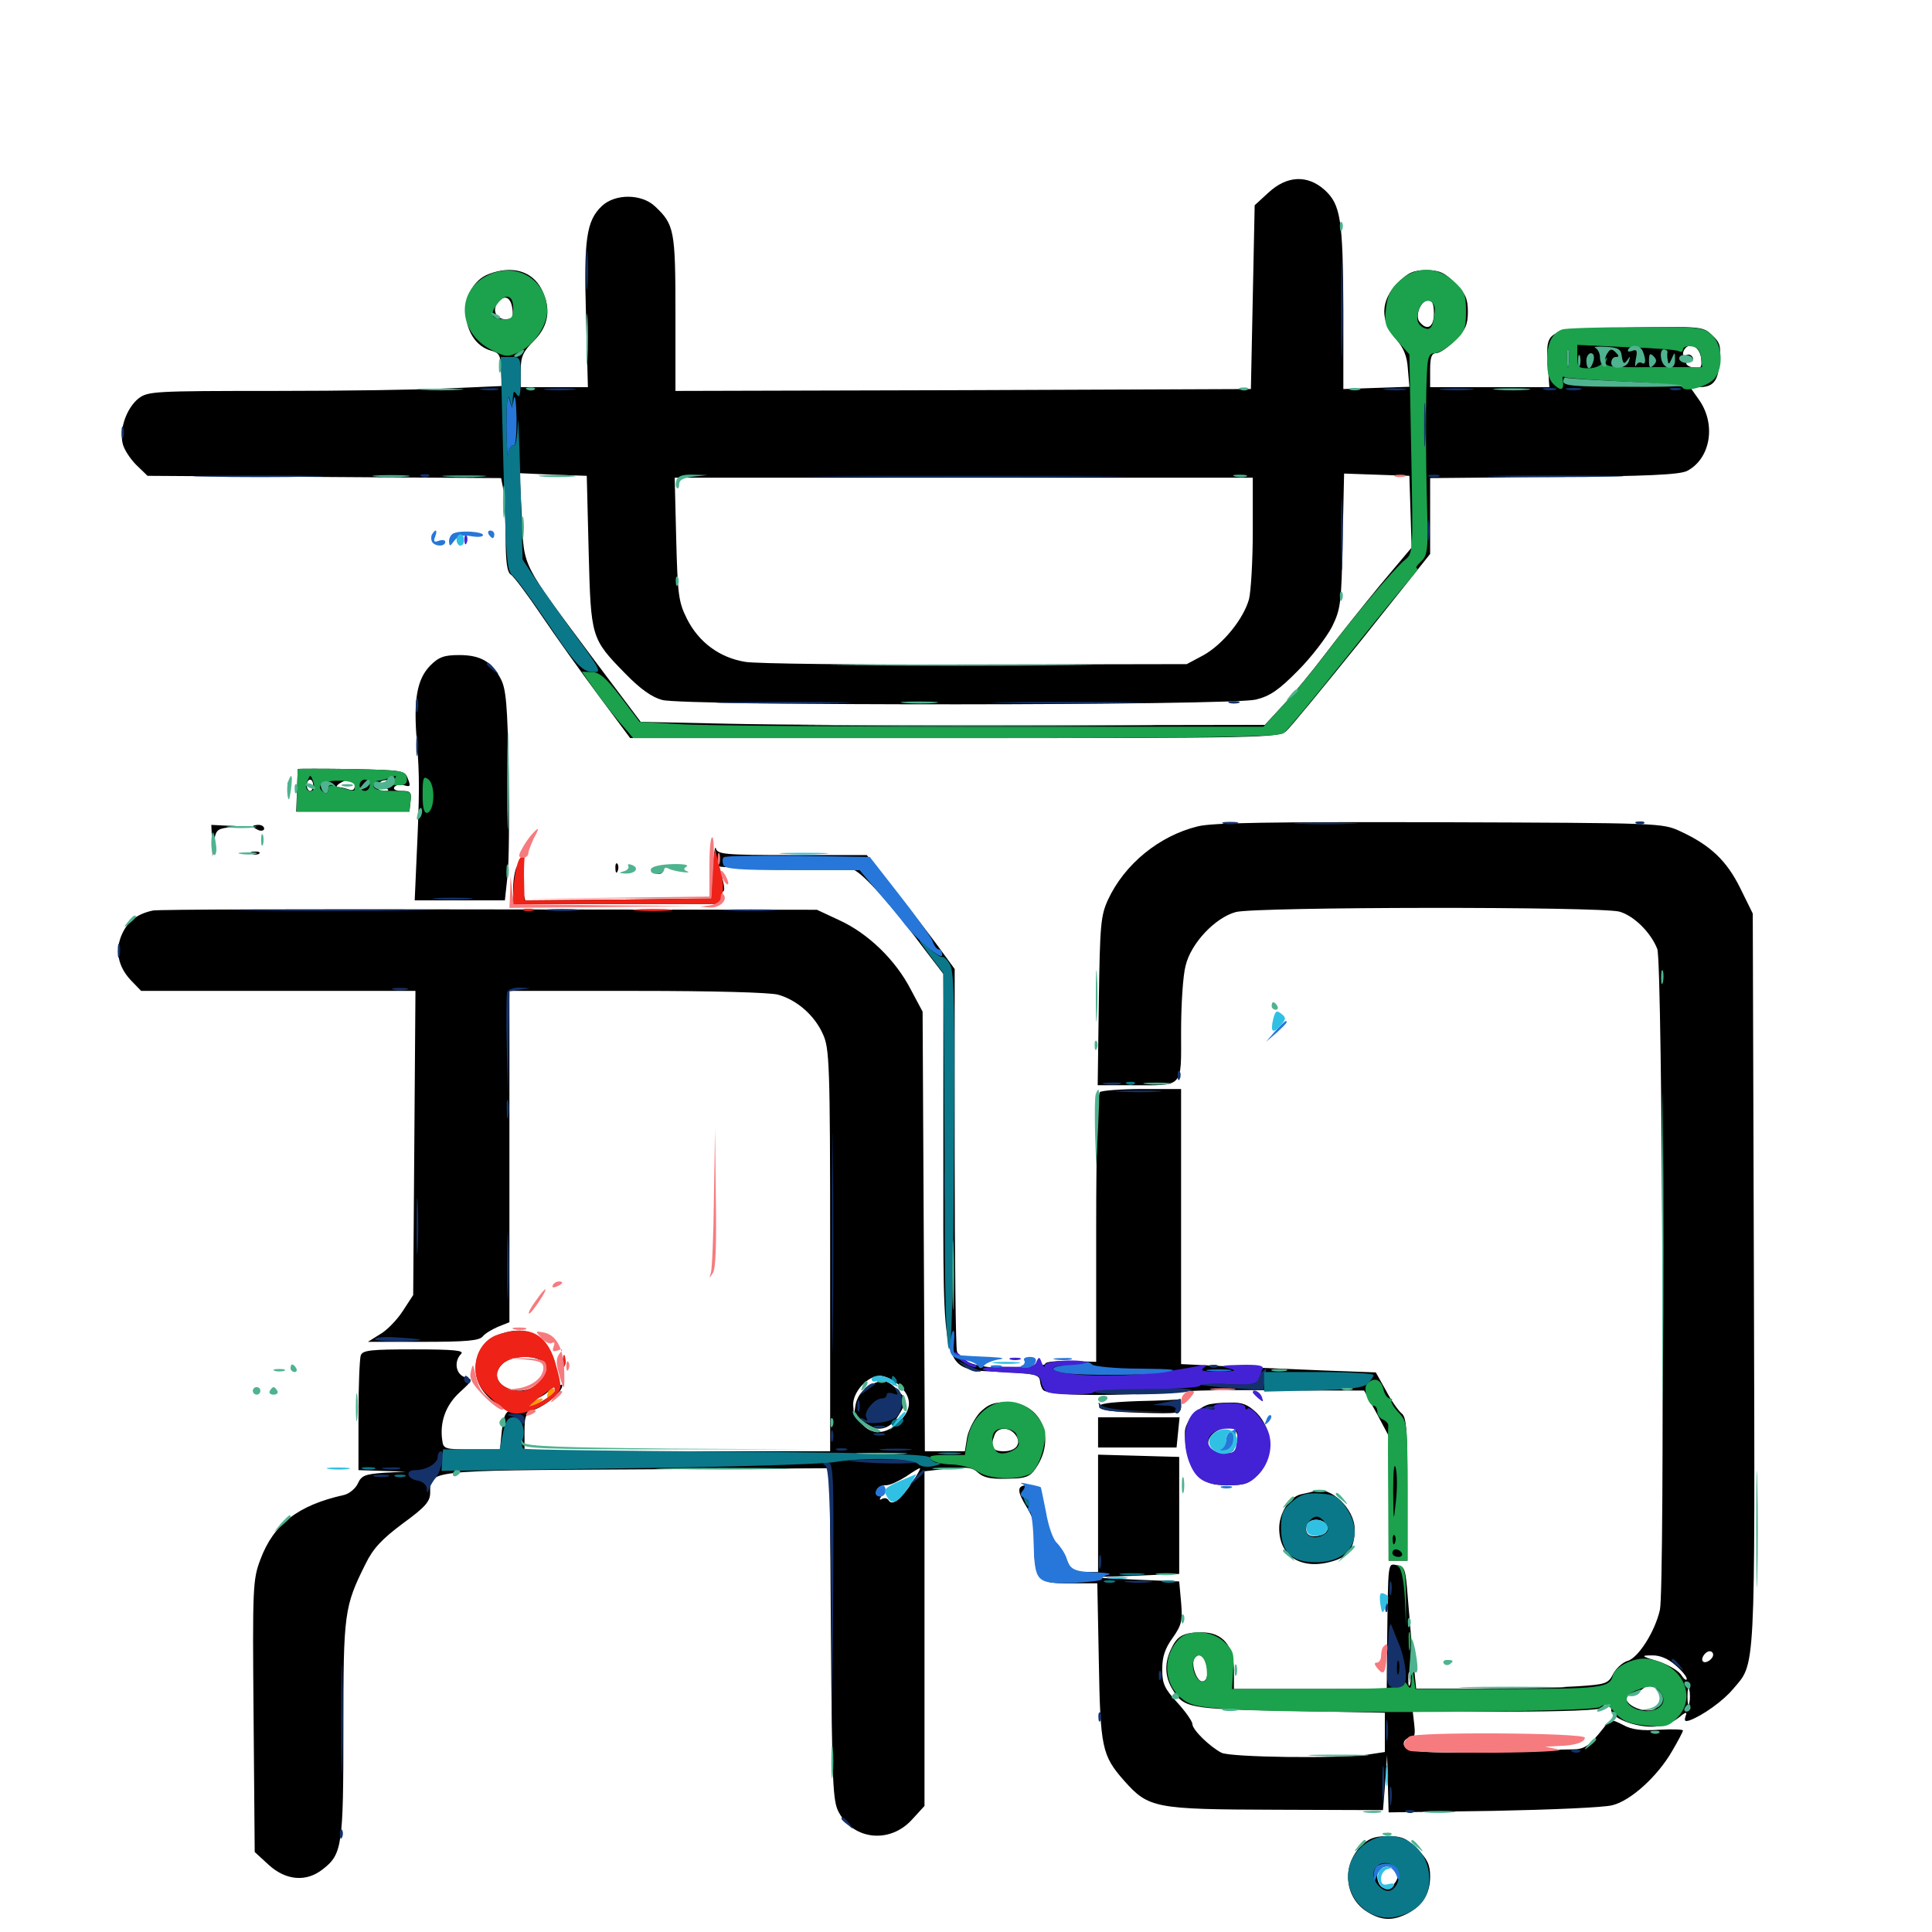 <svg xmlns="http://www.w3.org/2000/svg" viewBox="0 -1000 1000 1000">
	<path fill="#000000" d="M656.641 -900.391L649.414 -893.75L648.438 -846.094L647.461 -798.633L498.633 -798.047L349.609 -797.656V-837.695C349.609 -880.859 349.023 -883.789 339.062 -893.164C332.031 -899.805 318.359 -899.805 311.523 -893.359C303.516 -885.742 302.148 -876.367 303.32 -836.328L304.297 -799.609H286.914H269.531V-808.203C269.531 -815.43 270.703 -817.969 276.367 -823.633C284.18 -831.445 285.352 -840.43 280.273 -850.391C275.391 -859.766 265.039 -862.695 253.125 -858.203C236.328 -851.953 237.5 -822.656 254.688 -818.359C258.398 -817.383 259.18 -815.82 259.375 -808.789L259.766 -800.195L233.008 -799.023C218.359 -798.242 177.148 -797.656 141.602 -797.656C79.492 -797.656 76.562 -797.461 71.68 -793.75C65.625 -788.867 61.719 -778.125 63.477 -770.508C64.062 -767.578 67.383 -762.5 70.508 -759.375L76.367 -753.711L167.773 -753.125L259.375 -752.539L260.547 -746.484C261.133 -743.164 261.719 -732.422 261.719 -722.266C261.719 -708.984 262.5 -703.711 264.453 -702.539C265.82 -701.758 273.047 -692.188 280.273 -681.445C287.5 -670.703 300.781 -652.148 309.766 -640.039L326.172 -617.969H493.945C650.977 -617.969 661.914 -618.164 665.625 -621.484C667.773 -623.242 685.352 -644.727 704.883 -668.945L740.234 -713.281V-732.812V-752.539L804.297 -753.125C852.734 -753.516 869.336 -754.297 873.242 -756.25C885.156 -762.5 888.281 -779.688 879.883 -792.383L874.805 -799.609H879.297C886.719 -799.609 889.258 -802.539 890.039 -812.5C890.82 -820.703 890.43 -822.656 886.133 -826.562C881.445 -831.055 880.664 -831.055 843.75 -830.469C799.805 -829.688 800 -829.883 801.172 -810.938L801.953 -799.609H771.094H740.234V-808.398C740.234 -815.234 741.016 -817.188 743.359 -817.188C745.117 -817.188 749.414 -820.117 753.125 -823.828C758.594 -829.297 759.766 -832.031 759.766 -838.672C759.766 -845.312 758.594 -848.047 753.125 -853.516C747.656 -858.984 744.922 -860.156 738.281 -860.156C731.641 -860.156 728.906 -858.984 723.438 -853.516C714.453 -844.531 714.258 -833.984 722.461 -824.609C726.562 -819.922 728.32 -815.625 728.711 -808.984L729.492 -799.805L712.305 -799.219L695.312 -798.633V-839.648C695.117 -886.523 693.945 -894.141 685.547 -901.758C676.758 -909.57 666.211 -909.18 656.641 -900.391ZM265.234 -840.039C265.82 -835.742 265.039 -834.766 261.719 -834.766C256.641 -834.766 254.492 -839.648 257.812 -843.555C261.328 -847.852 264.453 -846.094 265.234 -840.039ZM742.188 -837.695C742.188 -830.664 738.672 -828.516 734.766 -833.398C732.227 -836.523 735.352 -844.531 739.258 -844.531C741.406 -844.531 742.188 -842.578 742.188 -837.695ZM837.891 -820.117C837.891 -820.312 833.008 -820.703 827.148 -820.898C816.211 -821.289 814.844 -820.117 817.969 -813.281C819.922 -808.984 829.102 -809.375 828.906 -813.867C828.711 -815.625 829.297 -817.188 830.273 -817.188C831.25 -817.188 832.031 -815.234 832.031 -812.891C832.031 -808.789 832.227 -808.789 834.961 -814.062C836.523 -816.992 837.891 -819.727 837.891 -820.117ZM860.547 -818.555C860.352 -818.945 856.055 -819.531 851.172 -820.117C843.359 -821.094 841.992 -820.703 839.062 -816.406C835.352 -810.742 835.156 -809.375 837.891 -809.375C839.062 -809.375 840.82 -811.328 841.797 -813.867C843.359 -817.773 843.555 -817.773 843.555 -814.258C843.75 -811.133 845.312 -810.352 851.367 -809.961C857.617 -809.57 859.18 -810.156 860.156 -813.672C860.742 -816.016 860.938 -818.164 860.547 -818.555ZM880.469 -814.648C881.055 -809.766 880.469 -809.18 876.562 -809.766C874.023 -810.156 872.461 -811.328 872.852 -812.305C873.047 -813.477 874.219 -814.062 875.391 -813.672C876.367 -813.477 876.758 -814.062 875.977 -815.234C875.391 -816.406 873.828 -816.797 872.852 -816.211C870.703 -814.844 870.508 -817.773 872.461 -819.922C875.391 -822.852 879.883 -819.922 880.469 -814.648ZM811.914 -811.914C812.305 -813.672 812.305 -816.406 811.914 -817.773C811.328 -818.945 810.938 -817.578 810.938 -814.258C810.938 -811.133 811.328 -809.961 811.914 -811.914ZM869.727 -816.797C869.141 -817.969 867.578 -819.141 866.211 -819.141C863.281 -819.141 861.523 -815.43 862.695 -811.914C863.281 -810.547 864.844 -809.375 866.211 -809.375C869.141 -809.375 870.898 -813.086 869.727 -816.797ZM833.594 -800.781C831.836 -802.344 810.547 -802.734 810.547 -801.172C810.547 -800.195 816.016 -799.609 822.656 -799.609C829.297 -799.609 834.18 -800.195 833.594 -800.781ZM849.219 -800.195C850.977 -800.781 849.023 -801.172 844.727 -800.977C840.43 -800.977 838.867 -800.586 841.406 -800.195C843.75 -799.805 847.266 -799.805 849.219 -800.195ZM304.688 -714.648C305.859 -669.727 305.859 -669.531 323.828 -651.172C331.445 -643.359 337.5 -639.062 342.773 -637.695C354.102 -634.57 637.5 -634.766 650 -637.891C657.227 -639.648 661.914 -642.773 671.875 -652.93C678.906 -659.961 686.719 -670.312 689.453 -675.586C693.945 -684.766 694.336 -687.695 694.922 -720.117L695.703 -754.883L712.5 -754.297L729.492 -753.711L730.078 -735.156L730.664 -716.602L714.258 -697.07C705.469 -686.328 692.578 -670.312 686.133 -661.719C679.492 -652.93 669.727 -641.016 664.453 -635.352L654.688 -624.805L538.867 -624.609C475 -624.414 402.344 -624.805 377.148 -625.391L331.641 -626.367L308.008 -657.812C269.336 -709.766 271.289 -705.664 270.117 -732.227L268.945 -755.078L286.328 -754.297L303.711 -753.711ZM648.438 -725C648.438 -709.57 647.461 -693.75 646.484 -689.844C643.555 -679.492 633.008 -666.602 623.047 -660.938L614.258 -656.25L504.883 -656.055C444.727 -655.859 391.211 -656.445 385.742 -657.422C372.461 -659.57 361.719 -667.578 355.664 -679.492C351.172 -688.477 350.781 -691.797 350 -721.094L349.219 -752.734H498.828H648.438ZM823.242 -815.234C823.828 -814.258 824.805 -813.281 825.391 -813.281C825.781 -813.281 826.172 -814.258 826.172 -815.234C826.172 -816.406 825.195 -817.188 824.023 -817.188C823.047 -817.188 822.656 -816.406 823.242 -815.234ZM865.234 -813.086C865.234 -814.258 866.211 -815.234 867.188 -815.234C868.359 -815.234 869.141 -814.844 869.141 -814.453C869.141 -813.867 868.359 -812.891 867.188 -812.305C866.211 -811.719 865.234 -812.109 865.234 -813.086ZM222.656 -655.469C215.82 -648.438 213.867 -637.695 215.82 -615.625C217.188 -598.047 217.188 -589.453 215.625 -556.055L214.648 -533.984H238.086H261.328L262.695 -546.68C263.477 -553.516 263.672 -577.93 263.281 -600.781C262.695 -635.156 261.914 -643.555 259.18 -648.633C254.492 -657.617 248.633 -660.938 237.695 -660.938C229.883 -660.938 227.148 -659.961 222.656 -655.469ZM154.102 -601.953C154.102 -601.562 153.906 -596.484 153.711 -590.625L153.32 -579.883H182.617H211.914L212.5 -585.352C213.086 -589.844 212.5 -590.625 208.008 -590.625C204.883 -590.625 203.32 -591.406 204.102 -592.578C204.883 -593.75 207.031 -594.141 209.18 -593.555C212.305 -592.578 212.695 -592.969 211.133 -596.875C209.57 -601.172 208.789 -601.367 181.836 -601.953C166.797 -602.148 154.297 -602.148 154.102 -601.953ZM162.109 -593.555C162.109 -591.992 161.328 -590.625 160.547 -590.625C159.57 -590.625 158.789 -591.992 158.789 -593.555C158.789 -595.117 159.57 -596.484 160.547 -596.484C161.328 -596.484 162.109 -595.117 162.109 -593.555ZM169.922 -593.555C169.922 -591.992 169.531 -590.625 169.141 -590.625C168.75 -590.625 167.969 -591.992 167.188 -593.555C166.602 -595.117 166.992 -596.484 167.969 -596.484C169.141 -596.484 169.922 -595.117 169.922 -593.555ZM183.594 -593.359C183.594 -591.211 182.617 -590.625 180.469 -591.406C178.711 -591.992 176.367 -592.578 175.195 -592.578C172.07 -592.578 177.93 -596.484 181.25 -596.484C182.422 -596.484 183.594 -595.117 183.594 -593.359ZM200.391 -595.117C197.461 -594.336 197.266 -593.75 199.414 -592.383C201.562 -591.016 201.562 -590.625 198.828 -590.625C195.312 -590.625 194.336 -592.773 196.68 -595.117C197.266 -595.898 199.219 -596.289 200.977 -596.289C203.32 -596.094 203.125 -595.703 200.391 -595.117ZM148.828 -591.602C148.828 -588.477 149.219 -587.305 149.805 -589.258C150.195 -591.016 150.195 -593.75 149.805 -595.117C149.219 -596.289 148.828 -594.922 148.828 -591.602ZM619.922 -572.266C600 -567.383 582.031 -552.734 573.438 -534.18C569.727 -525.977 569.336 -521.289 568.75 -481.836L568.164 -438.281H585.352C613.086 -438.281 611.328 -436.328 611.328 -466.016C611.328 -479.883 612.305 -495.312 613.672 -500.195C616.406 -511.719 628.906 -525 639.648 -527.93C650 -530.664 828.125 -530.859 838.281 -528.125C845.703 -525.977 854.492 -517.383 857.812 -508.789C860.547 -501.758 861.719 -178.516 859.18 -166.797C856.641 -155.469 847.852 -141.602 842.188 -140.234C839.844 -139.453 836.523 -136.523 834.961 -133.594C832.422 -128.516 831.25 -128.125 816.016 -127.148C807.031 -126.562 784.766 -125.977 766.406 -125.977H733.008L731.445 -141.016C730.664 -149.219 729.492 -163.477 728.711 -172.656C727.539 -187.891 727.148 -189.258 723.242 -189.844C718.164 -190.625 718.555 -193.359 717.969 -148.828L717.773 -125.781H678.32H638.672V-135.547C638.672 -148.047 632.812 -155.078 622.266 -155.078C612.891 -155.078 609.57 -153.516 606.445 -147.07C602.734 -139.844 602.734 -132.617 606.641 -125.977C612.695 -115.82 614.648 -115.43 667.578 -114.453L716.797 -113.477V-103.32V-93.164L707.812 -91.797C692.188 -89.648 636.914 -90.43 632.227 -92.773C625.977 -96.094 617.188 -104.688 617.188 -107.617C617.188 -108.984 613.672 -114.062 609.375 -118.75C602.734 -125.977 601.562 -128.516 601.562 -135.938C601.562 -142.383 602.93 -146.68 607.031 -152.344C611.719 -158.984 612.109 -161.328 611.328 -170.703L610.352 -181.445L586.914 -182.422L563.477 -183.594L586.914 -184.375L610.352 -185.352V-215.625V-245.898L589.453 -246.484L568.359 -247.07V-216.602V-186.328H561.523C555.664 -186.328 554.297 -187.305 552.539 -191.797C551.367 -194.727 548.828 -198.828 546.68 -201.172C544.531 -203.516 541.992 -210.156 541.016 -216.406C538.867 -230.078 538.086 -231.25 532.031 -231.25C526.172 -231.25 526.172 -228.32 531.641 -219.531C534.961 -214.258 535.742 -210.156 535.352 -201.367C534.961 -193.555 535.938 -188.477 538.086 -185.156C540.82 -180.859 542.383 -180.469 554.492 -180.469H567.969L568.75 -140.039C569.531 -95.508 570.312 -91.406 581.836 -78.32C594.531 -64.062 597.656 -63.477 660.156 -63.281L715.82 -63.086L716.992 -77.344L717.969 -91.602L718.359 -76.758L718.75 -61.914L773.047 -62.695C802.734 -63.281 830.469 -64.453 834.57 -65.625C844.141 -67.969 858.008 -80.664 865.43 -93.555C868.555 -98.828 871.094 -103.711 871.094 -104.297C871.094 -104.883 865.43 -105.078 858.789 -104.688C849.805 -104.102 844.531 -104.688 840.039 -107.227C833.789 -110.352 833.594 -110.352 829.883 -105.469C822.656 -96.289 820.117 -94.531 813.867 -94.531C810.352 -94.531 792.188 -93.945 773.438 -93.359C736.523 -92.188 726.562 -93.164 726.562 -97.461C726.562 -99.023 727.93 -100.391 729.688 -100.391C732.227 -100.391 732.617 -101.953 732.031 -107.227L731.25 -114.062H779.492C809.766 -114.062 828.32 -114.844 829.102 -116.016C830.859 -118.945 833.984 -118.359 833.984 -114.844C833.984 -110.938 845.508 -106.25 855.078 -106.25C859.961 -106.25 864.648 -107.812 868.359 -110.547C872.656 -114.062 873.438 -114.258 872.461 -111.719C871.68 -109.18 872.07 -108.789 874.609 -109.57C881.445 -112.109 891.992 -119.727 896.875 -125.586C908.789 -139.648 908.398 -130.078 907.812 -337.695L907.227 -527.148L900.781 -540.234C893.75 -554.492 885.352 -562.5 869.727 -569.727C860.352 -574.023 859.766 -574.023 745.117 -574.414C658.008 -574.609 627.539 -574.219 619.922 -572.266ZM886.719 -143.555C886.719 -141.211 882.812 -138.672 881.445 -140.039C880.078 -141.406 882.617 -145.312 884.961 -145.312C885.938 -145.312 886.719 -144.531 886.719 -143.555ZM623.828 -140.234C625.781 -134.961 625.195 -129.688 622.266 -129.688C619.336 -129.688 616.406 -138.477 618.164 -141.406C619.922 -144.336 622.461 -143.75 623.828 -140.234ZM866.992 -138.281C870.312 -135.547 873.047 -132.227 873.047 -131.055C873.047 -129.883 871.68 -130.664 870.117 -133.203C868.359 -135.547 862.891 -138.672 857.812 -140.234C849.414 -142.773 849.219 -143.164 854.883 -143.164C858.789 -143.359 863.281 -141.602 866.992 -138.281ZM729.883 -128.32C729.297 -126.367 728.906 -127.539 728.906 -130.664C728.906 -133.984 729.297 -135.352 729.883 -134.18C730.273 -132.812 730.273 -130.078 729.883 -128.32ZM856.25 -126.562C860.547 -124.805 860.156 -116.602 855.664 -115.039C850.586 -113.477 841.797 -117.188 841.797 -120.898C841.797 -122.656 842.578 -123.633 843.555 -123.047C844.336 -122.461 846.875 -123.242 848.828 -124.805C853.32 -128.125 852.539 -127.93 856.25 -126.562ZM874.414 -118.555C873.828 -116.602 873.438 -118.164 873.438 -121.875C873.438 -125.586 873.828 -127.148 874.414 -125.391C874.805 -123.438 874.805 -120.312 874.414 -118.555ZM109.766 -564.844L109.961 -556.445L110.742 -563.672C111.523 -570.117 112.305 -570.898 117.773 -571.68C123.828 -572.461 123.828 -572.461 116.797 -572.656L109.375 -573.047ZM130.859 -572.266C130.859 -572.656 132.227 -573.047 133.789 -573.047C135.352 -573.047 136.719 -572.266 136.719 -571.094C136.719 -570.117 135.352 -569.727 133.789 -570.312C132.227 -571.094 130.859 -571.875 130.859 -572.266ZM368.945 -549.609L368.164 -534.961L320.117 -534.375L271.875 -533.984L270.703 -538.281C270.117 -540.82 269.531 -545.508 269.531 -548.633C269.531 -553.125 268.945 -553.906 267.578 -551.562C266.602 -550 265.625 -544.922 265.625 -540.43V-532.031H319.531H373.242L372.07 -536.133C371.094 -539.258 371.289 -539.844 373.047 -538.867C375.586 -537.305 375.391 -540.82 372.656 -549.609C372.07 -551.172 372.07 -552.148 372.461 -551.562C372.852 -550.977 387.305 -550.781 404.883 -551.172C424.023 -551.562 438.672 -551.172 441.797 -549.805C446.875 -547.852 461.719 -531.25 479.883 -506.836L488.281 -495.898V-401.562C488.281 -285.352 486.523 -291.602 519.141 -289.844C535.352 -289.062 537.891 -288.477 538.281 -285.352C538.477 -283.203 539.258 -281.055 540.039 -280.469C542.578 -277.93 569.531 -277.148 595.703 -278.906C623.633 -280.664 628.125 -280.664 675.781 -280.273H706.055L712.5 -268.555L718.75 -256.836V-224.609V-192.188H723.633H728.516V-229.102C728.516 -259.766 727.93 -266.406 725.586 -268.359C723.828 -269.727 720.117 -275 717.383 -280.273L712.109 -289.648L685.547 -290.625C671.094 -291.211 648.438 -292.188 635.352 -292.773L611.328 -293.945V-365.234V-436.328H591.406C580.273 -436.328 570.508 -435.547 569.336 -434.766C568.164 -433.984 567.383 -408.008 567.383 -364.258V-295.117L554.297 -295.508C546.875 -295.703 541.016 -295.117 541.016 -294.141C541.016 -293.164 533.594 -292.188 524.414 -291.992C507.227 -291.602 497.852 -294.336 495.312 -300.586C494.727 -302.344 494.141 -347.656 494.141 -401.172V-498.438L485.156 -510.742C480.078 -517.578 469.922 -530.859 462.305 -540.43L448.633 -557.422H409.961C374.805 -557.422 371.289 -557.812 370.508 -560.938C370.117 -562.695 369.336 -557.617 368.945 -549.609ZM554.883 -290.234C561.328 -290.82 561.328 -291.016 553.32 -291.797C548.828 -292.383 545.703 -292.188 546.68 -291.211C547.656 -290.234 551.367 -289.844 554.883 -290.234ZM570.312 -288.867C570.312 -290.234 564.453 -291.406 563.672 -290.234C563.086 -289.453 564.453 -288.477 566.602 -288.477C568.555 -288.281 570.312 -288.477 570.312 -288.867ZM604.102 -290.43C606.445 -290.82 604.102 -291.211 598.633 -291.211C593.359 -291.211 591.211 -290.82 594.336 -290.43C597.266 -290.039 601.562 -290.039 604.102 -290.43ZM583.398 -288.672C584.18 -289.258 583.008 -289.844 580.859 -289.648C578.711 -289.648 578.125 -289.062 579.688 -288.477C581.055 -287.891 582.812 -288.086 583.398 -288.672ZM130.469 -558.008C128.906 -558.594 129.492 -559.18 131.641 -559.18C133.789 -559.375 134.961 -558.789 134.18 -558.203C133.594 -557.617 131.836 -557.422 130.469 -558.008ZM318.555 -550.391C318.555 -548.242 319.141 -547.656 319.727 -549.219C320.312 -550.586 320.117 -552.344 319.531 -552.93C318.945 -553.711 318.359 -552.539 318.555 -550.391ZM338.867 -549.609C338.281 -548.633 339.062 -547.656 340.82 -547.656C342.578 -547.656 343.359 -548.633 342.773 -549.609C342.188 -550.781 341.211 -551.562 340.82 -551.562C340.43 -551.562 339.453 -550.781 338.867 -549.609ZM79.102 -528.711C71.094 -526.953 66.406 -523.438 63.281 -516.797C59.375 -508.398 60.938 -499.805 67.773 -492.578L73.047 -487.109H143.945H215.039L214.453 -408.398L213.867 -329.688L208.398 -321.289C205.469 -316.797 200.195 -311.328 196.68 -309.375L190.43 -305.469H218.945C241.016 -305.469 248.047 -306.055 249.805 -308.203C250.977 -309.766 254.688 -311.914 257.812 -313.281L263.672 -315.625V-401.367V-487.109H329.688C368.945 -487.109 398.438 -486.328 402.734 -485.156C412.5 -482.422 421.68 -474.414 425.977 -464.648C429.297 -457.422 429.688 -449.414 429.688 -352.93V-248.828H350.586H271.484V-258.594C271.484 -267.578 272.07 -268.555 276.953 -270.508C283.008 -272.852 291.016 -279.688 291.016 -282.812C291.016 -283.984 289.648 -283.008 288.086 -280.859C284.57 -275.781 273.633 -270.312 266.797 -270.312C261.523 -270.312 260.547 -268.164 259.375 -255.664L258.789 -249.805H244.141C230.273 -249.805 229.492 -250 228.906 -254.492C227.539 -263.867 230.664 -272.656 237.891 -279.297C244.922 -285.742 244.922 -285.938 240.82 -287.109C235.938 -288.477 234.766 -295.312 238.672 -299.219C240.43 -300.977 235.156 -301.562 214.453 -301.562C191.992 -301.562 187.695 -301.172 186.719 -298.438C186.133 -296.68 185.547 -282.617 185.547 -267.188V-239.062L197.852 -238.672L209.961 -238.281L198.633 -237.695C188.867 -236.914 187.109 -236.328 185.156 -232.031C183.984 -229.492 180.664 -226.758 177.93 -226.172C154.297 -220.898 141.602 -211.133 134.766 -192.773C130.859 -182.422 130.664 -178.711 131.25 -111.719L131.836 -41.406L139.062 -34.766C148.047 -26.562 158.594 -25.781 166.992 -32.422C177.148 -40.234 177.734 -44.727 177.734 -105.078C177.734 -165.039 178.125 -168.359 189.258 -190.625C193.164 -198.633 197.852 -203.516 208.594 -211.523C220.117 -219.922 222.656 -222.852 222.656 -227.344C222.656 -239.062 219.922 -238.867 329.492 -239.453L429.492 -240.039L430.078 -154.102C430.664 -76.367 431.055 -67.578 434.18 -61.914C441.992 -47.461 460.742 -45.703 472.07 -58.203L478.516 -65.234V-151.758V-238.477L490.625 -239.844C500 -240.82 503.32 -240.43 505.859 -238.086C509.375 -234.766 513.477 -234.18 525.977 -234.766C531.836 -235.156 533.984 -236.328 537.109 -241.602C546.484 -257.031 538.086 -274.219 521.094 -274.219C514.062 -274.219 511.328 -273.047 507.031 -268.75C504.297 -265.625 501.367 -259.961 500.586 -256.055L499.414 -248.828H489.062H478.711L478.125 -362.695L477.539 -476.367L471.289 -488.086C463.477 -503.125 449.414 -516.797 434.57 -523.633L422.852 -529.102L252.93 -529.297C159.57 -529.492 81.25 -529.297 79.102 -528.711ZM465.43 -283.008C472.266 -276.562 472.07 -270.508 465.234 -263.867C458.594 -257.422 451.172 -257.031 446.094 -263.086C442.383 -267.383 442.383 -267.383 446.484 -264.062C453.125 -258.398 460.352 -259.57 464.844 -266.992C469.727 -275 469.727 -275.391 463.867 -281.25C460.156 -284.961 457.812 -285.742 454.492 -284.766C448.047 -282.812 443.75 -278.32 442.773 -272.461L441.992 -267.383L441.602 -272.852C441.406 -279.492 449.023 -287.891 455.469 -287.891C458.008 -287.891 462.5 -285.742 465.43 -283.008ZM525.391 -257.617C529.102 -253.125 526.172 -248.828 519.531 -248.828C513.672 -248.828 512.305 -250.977 514.844 -257.422C516.406 -261.328 522.266 -261.523 525.391 -257.617ZM461.523 -247.461C463.867 -247.852 461.523 -248.242 456.055 -248.242C450.781 -248.242 448.633 -247.852 451.758 -247.461C454.688 -247.07 458.984 -247.07 461.523 -247.461ZM471.68 -232.031C465.82 -223.438 461.719 -220.508 459.961 -223.438C459.18 -224.609 457.812 -224.805 456.641 -224.219C455.273 -223.438 455.078 -223.828 455.859 -225C456.641 -226.367 456.25 -227.344 455.078 -227.344C453.906 -227.344 453.516 -228.32 454.102 -229.297C454.688 -230.469 456.836 -231.25 458.789 -231.25C460.742 -231.25 465.234 -233.398 468.945 -235.742C472.656 -238.281 475.781 -240.234 476.172 -240.039C476.562 -239.648 474.414 -236.133 471.68 -232.031ZM256.836 -308.594C244.922 -303.516 242.578 -287.305 251.953 -277.734C257.422 -272.266 258.594 -271.875 266.992 -273.242C284.18 -275.781 290.625 -283.203 286.914 -295.898C282.617 -309.766 270.898 -314.844 256.836 -308.594ZM282.812 -292.383C283.203 -290.039 281.641 -286.523 279.102 -284.18C268.75 -274.609 250.195 -284.18 259.961 -293.945C265.625 -299.609 282.031 -298.633 282.812 -292.383ZM291.211 -294.531C291.211 -292.383 291.797 -291.797 292.383 -293.359C292.969 -294.727 292.773 -296.484 292.188 -297.07C291.602 -297.852 291.016 -296.68 291.211 -294.531ZM589.258 -274.805C573.633 -274.219 568.359 -273.438 568.945 -271.68C569.336 -270.117 576.367 -269.141 590.43 -268.75C610.352 -268.164 611.328 -268.359 611.328 -272.266C611.328 -274.414 611.133 -275.977 610.938 -275.781C610.547 -275.586 600.781 -275 589.258 -274.805ZM625 -272.852C618.945 -270.703 613.281 -263.672 613.281 -258.594C613.281 -248.438 615.82 -241.016 620.703 -236.133C624.609 -232.227 627.539 -231.25 635.547 -231.25C644.336 -231.25 646.484 -232.031 651.172 -236.914C659.375 -245.508 658.984 -259.961 650.586 -268.555C645.898 -273.047 643.164 -274.219 636.328 -274.023C631.641 -274.023 626.562 -273.438 625 -272.852ZM640.625 -254.492C640.625 -248.047 637.109 -245.898 629.688 -247.656C623.438 -249.219 623.828 -256.445 630.664 -259.766C637.109 -263.086 640.625 -261.133 640.625 -254.492ZM568.359 -258.594V-250.781H588.672H608.984L609.766 -258.594L610.547 -266.406H589.453H568.359ZM680.664 -228.32C679.688 -227.93 676.367 -227.148 673.438 -226.562C667.383 -225.195 662.109 -216.797 662.109 -208.984C662.109 -193.75 674.609 -186.719 691.211 -192.383C698.438 -194.922 701.172 -199.219 701.172 -208.594C701.172 -218.945 688.672 -230.859 680.664 -228.32ZM687.109 -209.57C687.5 -207.617 685.938 -205.859 683.203 -205.273C677.93 -203.711 674.805 -206.25 676.562 -210.742C678.125 -214.844 686.328 -213.867 687.109 -209.57ZM704.492 -44.531C694.336 -34.375 695.898 -17.578 707.812 -10.352C715.039 -5.859 720.898 -5.664 728.516 -9.57C736.328 -13.672 740.234 -19.922 740.234 -28.711C740.234 -34.766 738.867 -37.695 733.594 -42.969C727.93 -48.633 725.586 -49.609 718.164 -49.609C711.523 -49.609 708.398 -48.438 704.492 -44.531ZM723.242 -31.25C724.805 -27.148 719.922 -21.484 716.016 -22.852C712.891 -24.023 711.719 -30.273 714.258 -32.617C716.406 -34.961 722.266 -33.984 723.242 -31.25Z"/>
	<path fill="#ff9906" d="M284.57 -280.664C283.789 -280.078 283.203 -278.516 283.203 -277.344C283.203 -276.172 284.18 -276.367 285.547 -277.734C286.719 -278.906 287.305 -280.469 286.914 -281.055C286.328 -281.641 285.156 -281.445 284.57 -280.664ZM275.391 -274.219C273.828 -273.242 273.438 -272.266 274.414 -272.266C275.586 -272.266 277.734 -273.242 279.297 -274.219C280.859 -275.195 281.445 -276.172 280.273 -276.172C279.297 -276.172 276.953 -275.195 275.391 -274.219Z"/>
	<path fill="#ef2218" d="M368.945 -549.609L368.164 -534.961L319.922 -534.375L271.484 -533.984L271.289 -543.164C271.094 -548.438 271.289 -553.906 271.484 -555.469C271.68 -557.812 271.289 -557.812 269.336 -556.055C267.969 -554.688 266.602 -548.828 266.016 -542.773L265.234 -532.031H318.945H372.656L373.828 -537.109C374.609 -539.844 374.219 -544.922 373.242 -548.438C372.266 -551.758 370.898 -556.641 370.508 -559.375C370.117 -562.109 369.336 -557.617 368.945 -549.609ZM271.094 -528.711C269.727 -529.297 270.703 -529.688 273.438 -529.688C276.172 -529.688 277.148 -529.297 275.977 -528.711C274.609 -528.32 272.266 -528.32 271.094 -528.711ZM329.688 -528.711C325 -529.102 328.711 -529.492 337.891 -529.492C347.07 -529.492 350.781 -529.102 346.289 -528.711C341.602 -528.32 334.18 -528.32 329.688 -528.711ZM255.273 -308.203C244.727 -302.539 242.773 -286.719 251.758 -278.516C261.133 -269.727 263.281 -268.359 267.578 -268.359C273.438 -268.359 283.594 -273.047 287.5 -277.539C290.625 -280.859 290.82 -282.227 288.281 -291.602C284.766 -305.469 278.906 -311.328 268.75 -311.328C264.258 -311.133 258.203 -309.766 255.273 -308.203ZM282.812 -293.164C283.789 -288.281 275.781 -280.078 270.117 -280.078C259.18 -280.078 253.516 -287.5 259.961 -293.945C265.234 -299.219 281.836 -298.633 282.812 -293.164ZM287.109 -280.078C287.109 -278.32 277.148 -272.266 274.219 -272.266C273.242 -272.266 284.766 -281.25 286.719 -281.836C286.914 -282.031 287.109 -281.25 287.109 -280.078ZM291.406 -295.703C291.406 -292.969 291.797 -291.992 292.383 -293.359C292.773 -294.531 292.773 -296.875 292.383 -298.242C291.797 -299.414 291.406 -298.438 291.406 -295.703Z"/>
	<path fill="#1ca14c" d="M251.562 -857.031C235.742 -848.633 237.305 -827.539 254.297 -818.945C261.914 -815.039 262.695 -815.039 268.945 -817.969C276.367 -821.484 283.203 -831.445 283.203 -839.062C283.203 -855.664 266.406 -865.234 251.562 -857.031ZM265.625 -840.625C265.625 -835.742 264.844 -834.766 260.938 -834.766C254.492 -834.766 253.32 -837.109 257.031 -842.188C261.328 -848.438 265.625 -847.656 265.625 -840.625ZM724.414 -854.688C719.727 -850.586 718.164 -847.07 717.383 -840.43C716.406 -832.422 716.992 -830.664 722.852 -824.023L729.492 -816.602L730.469 -765.039C731.445 -713.867 731.445 -713.672 727.148 -710.156C721.68 -705.664 701.367 -681.836 686.523 -662.109C680.078 -653.516 670.117 -641.406 664.258 -635.156L653.906 -623.828H512.695C435.156 -623.828 362.5 -624.414 351.367 -625.195L331.055 -626.367L321.289 -639.258C313.672 -649.219 310.156 -652.148 306.25 -652.148L301.172 -652.344L308.789 -641.406C313.086 -635.547 319.141 -627.734 322.266 -624.414L327.734 -617.969H494.531C625 -617.969 662.109 -618.555 664.453 -620.508C666.016 -621.68 680.469 -639.062 696.289 -658.984C712.109 -678.906 727.344 -697.461 730.078 -700.586C732.812 -703.516 734.375 -705.859 733.398 -705.859C732.422 -705.859 733.398 -707.422 735.547 -709.375C738.867 -712.5 739.258 -715.234 738.672 -737.305C737.891 -764.062 737.891 -796.094 738.672 -808.984C739.062 -815.234 739.844 -817.188 742.578 -817.188C744.531 -817.188 748.828 -819.727 752.344 -822.852C758.008 -827.93 758.789 -829.688 758.789 -838.672C758.789 -847.656 758.008 -849.414 752.344 -854.492C743.75 -862.305 733.008 -862.305 724.414 -854.688ZM742.578 -838.672C741.797 -831.055 740.625 -828.906 737.5 -830.078C733.594 -831.641 732.617 -834.961 734.57 -840.234C736.914 -846.484 743.359 -845.117 742.578 -838.672ZM808.594 -829.492C803.32 -827.539 800.781 -822.461 800.781 -813.281C800.781 -806.641 801.758 -803.125 804.688 -800.586C808.398 -797.266 809.766 -798.242 808.789 -804.102C808.594 -805.078 809.18 -805.273 810.156 -804.688C810.938 -804.297 824.805 -803.32 840.82 -802.539C857.031 -801.953 870.312 -800.586 870.703 -799.609C871.875 -796.68 883.594 -799.805 887.305 -803.906C892.188 -809.766 891.602 -821.289 886.133 -826.562C881.836 -830.664 879.883 -830.859 846.484 -830.664C827.344 -830.664 810.156 -830.078 808.594 -829.492ZM811.914 -810.938C811.523 -808.398 811.133 -809.961 811.133 -814.258C810.938 -818.555 811.328 -820.508 811.914 -818.75C812.305 -816.797 812.305 -813.281 811.914 -810.938ZM869.141 -818.164C870.117 -817.578 871.094 -817.969 871.094 -819.141C871.094 -820.312 873.047 -821.094 875.586 -820.703C878.516 -820.312 880.078 -818.555 880.469 -815.039L881.055 -809.961H855.664C833.008 -809.766 830.469 -810.156 831.25 -812.891C832.227 -815.625 832.031 -815.625 830.078 -812.891C828.906 -810.742 825.586 -809.375 822.266 -809.375C816.992 -809.375 816.406 -809.961 816.406 -815.43V-821.484L841.797 -820.312C855.664 -819.922 867.969 -818.945 869.141 -818.164ZM154.102 -601.953C154.102 -601.562 153.906 -596.484 153.711 -590.625L153.516 -579.883H182.617H211.914L212.5 -585.352C213.086 -590.43 212.891 -590.625 203.32 -590.625C196.289 -590.625 193.359 -591.406 193.359 -593.164C193.359 -594.727 194.531 -595.898 195.898 -595.898C197.07 -595.898 200 -596.68 202.148 -597.656C205.469 -598.828 205.664 -598.633 203.711 -596.289C201.953 -594.141 202.344 -593.555 206.25 -593.555C209.961 -593.555 210.938 -594.531 210.547 -597.461C209.961 -601.172 208.203 -601.367 182.227 -601.953C166.797 -602.148 154.297 -602.148 154.102 -601.953ZM161.719 -590.82C158.789 -589.844 157.617 -592.188 159.18 -595.898C160.547 -599.219 160.742 -599.219 162.109 -595.508C162.891 -593.359 162.695 -591.211 161.719 -590.82ZM183.594 -593.164C183.594 -590.039 184.18 -590.234 176.172 -592.383C171.094 -593.945 169.922 -593.75 169.922 -591.406C169.922 -589.844 169.141 -589.062 167.969 -589.648C162.891 -592.773 166.406 -595.898 174.805 -595.898C180.859 -595.898 183.594 -594.922 183.594 -593.164ZM191.406 -593.555C191.406 -591.992 190.234 -590.625 188.867 -590.625C187.305 -590.625 186.133 -591.992 186.133 -593.555C186.133 -595.117 187.305 -596.484 188.867 -596.484C190.234 -596.484 191.406 -595.117 191.406 -593.555ZM183.594 -585.938C183.594 -586.328 182.812 -586.719 181.641 -586.719C180.664 -586.719 179.688 -585.742 179.688 -584.57C179.688 -583.594 180.664 -583.203 181.641 -583.789C182.812 -584.375 183.594 -585.352 183.594 -585.938ZM218.75 -588.672C218.75 -581.445 219.531 -578.906 221.289 -579.297C225 -580.664 225.391 -593.359 221.875 -596.484C219.141 -598.633 218.75 -597.656 218.75 -588.672ZM707.617 -283.789C705.273 -281.445 708.203 -272.266 711.328 -272.266C712.109 -272.266 712.891 -270.898 712.891 -269.336C712.891 -267.578 714.258 -265.82 715.82 -265.234C717.578 -264.453 718.75 -263.086 718.555 -261.719C718.359 -260.547 718.359 -244.336 718.555 -225.977L718.75 -192.188H723.633H728.516V-228.125C728.516 -263.086 728.516 -264.062 723.828 -268.945C721.289 -271.68 719.727 -274.414 720.312 -275C720.898 -275.586 720.508 -276.172 719.336 -276.172C718.164 -276.172 716.602 -278.32 716.016 -281.055C714.648 -286.328 711.133 -287.305 707.617 -283.789ZM722.461 -222.461C721.289 -211.523 721.289 -211.914 721.094 -228.32C721.094 -239.062 721.68 -243.555 722.461 -240.039C723.242 -236.914 723.242 -228.906 722.461 -222.461ZM722.07 -201.562C721.484 -200 720.898 -200.586 720.898 -202.734C720.703 -204.883 721.289 -206.055 721.875 -205.273C722.461 -204.688 722.656 -202.93 722.07 -201.562ZM725.586 -196.094C726.172 -195.117 725.391 -194.141 723.828 -194.141C722.07 -194.141 720.703 -195.117 720.703 -196.094C720.703 -197.266 721.484 -198.047 722.461 -198.047C723.633 -198.047 725 -197.266 725.586 -196.094ZM507.812 -268.555C504.102 -265.039 501.562 -259.961 500.781 -254.883L499.414 -246.875H489.648C481.836 -246.875 480.273 -246.289 482.031 -244.531C483.398 -243.164 488.086 -241.992 492.773 -241.992C497.266 -241.797 503.516 -240.234 506.445 -238.086C512.5 -234.18 526.758 -233.789 533.203 -237.109C536.914 -239.062 541.016 -250 541.016 -258.203C541.016 -260.742 538.477 -265.43 535.352 -268.555C527.344 -276.562 515.625 -276.562 507.812 -268.555ZM526.172 -257.422C526.758 -255.664 527.344 -253.516 527.344 -252.734C527.344 -249.805 520.117 -246.68 516.797 -248.047C513.672 -249.219 512.5 -256.836 515.039 -259.18C517.383 -261.719 525 -260.547 526.172 -257.422ZM724.023 -188.867C725.391 -187.891 726.758 -180.859 727.148 -172.656L727.734 -158.008V-173.438C727.539 -185.547 726.953 -189.062 724.609 -189.648C722.461 -190.234 722.461 -190.039 724.023 -188.867ZM729.102 -150.195C729.102 -145.898 729.492 -144.336 729.883 -146.875C730.273 -149.219 730.273 -152.734 729.883 -154.688C729.297 -156.445 728.906 -154.492 729.102 -150.195ZM610.352 -151.758C601.758 -143.164 602.148 -128.906 611.133 -121.289C616.016 -117.188 619.531 -116.406 638.086 -115.234C675.781 -112.891 823.633 -113.672 827.93 -116.406C831.055 -118.359 832.227 -117.773 836.133 -113.281C839.844 -109.18 842.969 -107.812 851.953 -106.836C861.914 -105.859 863.477 -106.25 867.969 -110.742C879.102 -121.875 870.312 -139.453 852.539 -141.406C845.703 -142.188 835.938 -137.5 834.766 -132.617C833.203 -126.367 828.516 -125.781 777.148 -125.781H732.617L731.836 -131.25L731.055 -136.523L730.664 -130.664C730.469 -126.172 730.078 -125.391 728.516 -127.734C727.344 -129.688 726.562 -129.883 726.562 -128.32C726.562 -126.367 716.406 -125.781 682.227 -125.781H637.695L638.281 -135.547C638.867 -143.945 638.477 -145.703 633.594 -150.195C627.344 -156.055 615.43 -156.836 610.352 -151.758ZM624.609 -135.938C625 -131.25 624.414 -129.688 622.266 -129.688C618.945 -129.688 616.016 -137.891 618.164 -141.406C620.508 -145.312 624.023 -142.188 624.609 -135.938ZM859.961 -123.438C864.258 -116.602 854.297 -111.523 845.508 -116.016C840.234 -118.945 840.82 -122.656 847.266 -125.195C854.102 -127.93 857.422 -127.539 859.961 -123.438Z"/>
	<path fill="#143269" d="M694.141 -839.648C694.141 -817.188 694.531 -808.203 694.727 -819.727C695.117 -831.25 695.117 -849.805 694.727 -860.742C694.531 -871.68 694.141 -862.305 694.141 -839.648ZM303.32 -860.156C303.32 -850.977 303.711 -847.266 304.102 -851.953C304.492 -856.445 304.492 -863.867 304.102 -868.555C303.711 -873.047 303.32 -869.336 303.32 -860.156ZM249.609 -798.242C247.07 -798.633 248.633 -799.023 252.93 -799.023C257.227 -799.219 259.18 -798.828 257.422 -798.242C255.469 -797.852 251.953 -797.852 249.609 -798.242ZM282.617 -798.242C279.297 -798.633 282.617 -799.023 290.039 -799.023C297.656 -799.023 300.391 -798.633 296.289 -798.242C292.383 -797.852 286.133 -797.852 282.617 -798.242ZM717.383 -798.242C714.258 -798.633 716.406 -799.023 721.68 -799.023C727.148 -799.023 729.492 -798.633 727.148 -798.242C724.609 -797.852 720.312 -797.852 717.383 -798.242ZM746.68 -798.242C742.578 -798.633 745.898 -799.023 753.906 -799.023C761.914 -799.023 765.234 -798.633 761.328 -798.242C757.227 -797.852 750.586 -797.852 746.68 -798.242ZM799.414 -798.242C797.461 -798.828 798.633 -799.219 801.758 -799.219C805.078 -799.219 806.445 -798.828 805.273 -798.242C803.906 -797.852 801.172 -797.852 799.414 -798.242ZM811.133 -798.242C809.18 -798.828 810.742 -799.219 814.453 -799.219C818.164 -799.219 819.727 -798.828 817.969 -798.242C816.016 -797.852 812.891 -797.852 811.133 -798.242ZM864.844 -798.242C863.477 -798.828 864.453 -799.219 867.188 -799.219C869.922 -799.219 870.898 -798.828 869.727 -798.242C868.359 -797.852 866.016 -797.852 864.844 -798.242ZM737.109 -780.078C737.109 -769.922 737.305 -765.625 737.695 -770.898C738.086 -775.977 738.086 -784.18 737.695 -789.453C737.305 -794.531 737.109 -790.234 737.109 -780.078ZM62.891 -776.172C62.891 -773.438 63.281 -772.461 63.867 -773.828C64.258 -775 64.258 -777.344 63.867 -778.711C63.281 -779.883 62.891 -778.906 62.891 -776.172ZM107.031 -753.32C91.602 -753.516 103.711 -753.906 133.789 -753.906C163.867 -753.906 176.367 -753.516 161.719 -753.32C147.07 -752.93 122.461 -752.93 107.031 -753.32ZM218.359 -753.32C216.797 -753.906 217.383 -754.492 219.531 -754.492C221.68 -754.688 222.852 -754.102 222.07 -753.516C221.484 -752.93 219.727 -752.734 218.359 -753.32ZM433.203 -753.32C395.312 -753.516 425.781 -753.711 500.977 -753.711C576.172 -753.711 607.227 -753.516 569.922 -753.32C532.812 -752.93 471.289 -752.93 433.203 -753.32ZM739.844 -753.32C738.477 -753.906 739.453 -754.297 742.188 -754.297C744.922 -754.297 745.898 -753.906 744.727 -753.32C743.359 -752.93 741.016 -752.93 739.844 -753.32ZM775.977 -753.32C759.961 -753.516 773.047 -753.906 804.688 -753.906C836.328 -753.906 849.414 -753.516 833.594 -753.32C817.578 -752.93 791.797 -752.93 775.977 -753.32ZM694.141 -723.438C694.141 -706.836 694.531 -700 694.727 -708.398C695.117 -716.602 695.117 -730.273 694.727 -738.672C694.531 -746.875 694.141 -740.039 694.141 -723.438ZM738.867 -725.391C738.867 -720.508 739.258 -718.555 739.648 -721.094C740.039 -723.438 740.039 -727.344 739.648 -729.883C739.258 -732.227 738.867 -730.273 738.867 -725.391ZM251.953 -656.25C251.953 -655.859 253.516 -654.297 255.469 -652.93C258.398 -650.391 258.594 -650.586 256.055 -653.711C253.516 -656.836 251.953 -657.812 251.953 -656.25ZM215.234 -634.57C215.234 -631.445 215.625 -630.273 216.211 -632.227C216.602 -633.984 216.602 -636.719 216.211 -638.086C215.625 -639.258 215.234 -637.891 215.234 -634.57ZM377.539 -636.133C361.719 -636.328 374.219 -636.719 405.273 -636.719C436.523 -636.719 449.414 -636.328 434.18 -636.133C418.945 -635.742 393.555 -635.742 377.539 -636.133ZM521.094 -636.133C503.516 -636.328 517.773 -636.719 552.734 -636.719C587.695 -636.719 601.953 -636.328 584.57 -636.133C566.992 -635.742 538.477 -635.742 521.094 -636.133ZM636.328 -636.133C634.961 -636.719 635.938 -637.109 638.672 -637.109C641.406 -637.109 642.383 -636.719 641.211 -636.133C639.844 -635.742 637.5 -635.742 636.328 -636.133ZM215.43 -614.062C215.43 -609.18 215.82 -607.227 216.211 -609.766C216.602 -612.109 216.602 -616.016 216.211 -618.555C215.82 -620.898 215.43 -618.945 215.43 -614.062ZM633.398 -573.633C631.445 -574.219 633.008 -574.609 636.719 -574.609C640.43 -574.609 641.992 -574.219 640.234 -573.633C638.281 -573.242 635.156 -573.242 633.398 -573.633ZM672.266 -573.633C665.039 -574.023 671.484 -574.219 686.523 -574.219C701.562 -574.219 707.422 -573.828 699.609 -573.633C691.797 -573.242 679.492 -573.242 672.266 -573.633ZM847.266 -573.633C845.703 -574.219 846.289 -574.805 848.438 -574.805C850.586 -575 851.758 -574.414 850.977 -573.828C850.391 -573.242 848.633 -573.047 847.266 -573.633ZM226.172 -534.57C221.484 -534.961 225.195 -535.352 234.375 -535.352C243.555 -535.352 247.266 -534.961 242.773 -534.57C238.086 -534.18 230.664 -534.18 226.172 -534.57ZM127.539 -528.711C102.93 -528.906 123.047 -529.102 171.875 -529.102C220.703 -529.102 240.82 -528.906 216.406 -528.711C191.797 -528.32 151.953 -528.32 127.539 -528.711ZM283.789 -528.711C279.688 -529.102 283.008 -529.492 291.016 -529.492C299.023 -529.492 302.344 -529.102 298.438 -528.711C294.336 -528.32 287.695 -528.32 283.789 -528.711ZM376.562 -528.711C369.727 -529.102 375.195 -529.297 388.672 -529.297C402.148 -529.297 407.617 -529.102 400.977 -528.711C394.141 -528.32 383.203 -528.32 376.562 -528.711ZM60.938 -507.617C60.938 -504.492 61.328 -503.32 61.914 -505.273C62.305 -507.031 62.305 -509.766 61.914 -511.133C61.328 -512.305 60.938 -510.938 60.938 -507.617ZM203.711 -487.695C201.758 -488.281 203.32 -488.672 207.031 -488.672C210.742 -488.672 212.305 -488.281 210.547 -487.695C208.594 -487.305 205.469 -487.305 203.711 -487.695ZM262.5 -486.523C262.109 -485.156 261.914 -472.656 262.305 -458.594L262.891 -433.398L263.281 -460.156L263.672 -486.914L269.141 -487.695L274.414 -488.477L268.945 -488.867C266.016 -488.867 263.086 -487.891 262.5 -486.523ZM430.664 -357.227C430.664 -306.641 430.859 -285.742 431.055 -310.742C431.445 -335.547 431.445 -376.953 431.055 -402.539C430.859 -428.125 430.664 -407.812 430.664 -357.227ZM609.57 -442.969C609.57 -440.82 610.156 -440.234 610.742 -441.797C611.328 -443.164 611.133 -444.922 610.547 -445.508C609.961 -446.289 609.375 -445.117 609.57 -442.969ZM571.875 -438.867C569.336 -439.258 570.898 -439.648 575.195 -439.648C579.492 -439.844 581.445 -439.453 579.688 -438.867C577.734 -438.477 574.219 -438.477 571.875 -438.867ZM579.688 -434.961C574.023 -435.352 578.125 -435.547 588.867 -435.547C599.609 -435.547 604.297 -435.352 599.219 -434.961C594.141 -434.57 585.352 -434.57 579.688 -434.961ZM262.305 -425.586C262.305 -421.289 262.695 -419.727 263.086 -422.266C263.477 -424.609 263.477 -428.125 263.086 -430.078C262.5 -431.836 262.109 -429.883 262.305 -425.586ZM488.867 -386.523C488.867 -379.102 489.258 -376.172 489.648 -380.273C490.039 -384.18 490.039 -390.43 489.648 -393.945C489.258 -397.266 488.867 -394.141 488.867 -386.523ZM215.625 -365.039C215.625 -352.148 215.82 -347.07 216.211 -353.906C216.602 -360.547 216.602 -371.094 216.211 -377.344C215.82 -383.398 215.625 -377.93 215.625 -365.039ZM262.5 -344.531C262.5 -328.906 262.891 -322.656 263.086 -330.469C263.477 -338.086 263.477 -350.977 263.086 -358.789C262.891 -366.406 262.5 -360.156 262.5 -344.531ZM194.141 -307.031C193.555 -306.055 199.609 -305.664 207.422 -305.664C222.07 -306.055 220.898 -306.836 204.492 -307.812C199.219 -308.203 194.531 -307.812 194.141 -307.031ZM498.828 -292.969C500.977 -291.211 504.102 -289.844 505.664 -290.039C508.398 -290.039 508.398 -290.234 505.859 -291.211C504.297 -291.797 501.172 -293.164 499.023 -294.141C495.117 -295.898 495.117 -295.898 498.828 -292.969ZM626.562 -292.383C625 -292.969 625.586 -293.555 627.734 -293.555C629.883 -293.75 631.055 -293.164 630.273 -292.578C629.688 -291.992 627.93 -291.797 626.562 -292.383ZM652.734 -289.453C651.367 -288.086 650.391 -286.133 650.391 -284.961C650.391 -283.594 645.117 -283.203 635.352 -283.594C626.953 -283.984 620.508 -283.984 621.094 -283.398C621.68 -283.008 629.297 -282.031 638.086 -281.445L653.906 -280.469L654.688 -286.133C655.273 -289.258 655.469 -291.797 655.273 -291.797C655.273 -291.797 654.102 -290.82 652.734 -289.453ZM240.234 -285.938C240.234 -284.961 241.211 -283.984 242.383 -283.984C243.359 -283.984 243.75 -284.961 243.164 -285.938C242.578 -287.109 241.602 -287.891 241.016 -287.891C240.625 -287.891 240.234 -287.109 240.234 -285.938ZM447.07 -280.664C444.531 -277.344 444.531 -277.344 448.242 -280.078C450.391 -281.641 452.539 -283.203 452.93 -283.398C453.32 -283.789 452.93 -283.984 451.758 -283.984C450.586 -283.984 448.438 -282.422 447.07 -280.664ZM463.867 -280.078C465.039 -278.125 464.648 -277.734 462.305 -278.711C460.352 -279.297 458.984 -279.102 458.984 -278.125C458.984 -276.953 457.812 -276.172 456.445 -276.172C452.539 -276.172 446.68 -268.945 448.438 -266.211C449.414 -264.648 449.023 -264.258 447.266 -265.43C445.703 -266.406 445.117 -266.211 445.898 -265.039C447.461 -262.305 460.156 -263.281 463.867 -266.406C467.383 -269.336 467.773 -279.297 464.453 -281.25C463.086 -282.227 462.891 -281.836 463.867 -280.078ZM566.406 -279.688C566.406 -280.469 578.516 -281.25 593.359 -281.445C609.961 -281.641 618.75 -281.25 616.211 -280.078C611.523 -277.93 566.406 -277.539 566.406 -279.688ZM443.75 -272.266C443.75 -269.531 444.141 -268.555 444.727 -269.922C445.117 -271.094 445.117 -273.438 444.727 -274.805C444.141 -275.977 443.75 -275 443.75 -272.266ZM603.516 -274.219L596.68 -272.852L603.125 -272.461C606.836 -272.461 609.18 -271.484 608.398 -270.312C607.812 -269.336 608.203 -268.359 609.18 -268.359C610.352 -268.359 611.328 -270.117 611.328 -272.266C611.328 -274.414 611.133 -275.977 610.938 -275.977C610.547 -275.781 607.227 -275 603.516 -274.219ZM568.945 -272.266C569.531 -269.922 573.438 -269.336 588.086 -269.141H606.445L588.867 -269.727C578.125 -270.117 570.703 -271.484 569.727 -272.852C568.555 -274.609 568.359 -274.414 568.945 -272.266ZM624.609 -270.898C623.047 -271.484 623.633 -272.07 625.781 -272.07C627.93 -272.266 629.102 -271.68 628.32 -271.094C627.734 -270.508 625.977 -270.312 624.609 -270.898ZM264.648 -266.992C266.797 -266.406 269.141 -265.039 269.922 -263.672C270.898 -262.305 271.484 -262.695 271.484 -265.039C271.484 -267.383 270.117 -268.359 266.211 -268.164C261.914 -267.969 261.719 -267.773 264.648 -266.992ZM452.734 -261.133C451.367 -261.719 452.344 -262.109 455.078 -262.109C457.812 -262.109 458.789 -261.719 457.617 -261.133C456.25 -260.742 453.906 -260.742 452.734 -261.133ZM430.078 -256.641C430.078 -253.906 430.469 -252.93 431.055 -254.297C431.445 -255.469 431.445 -257.812 431.055 -259.18C430.469 -260.352 430.078 -259.375 430.078 -256.641ZM452.734 -257.227C451.367 -257.812 452.344 -258.203 455.078 -258.203C457.812 -258.203 458.789 -257.812 457.617 -257.227C456.25 -256.836 453.906 -256.836 452.734 -257.227ZM433.203 -249.414C431.836 -250 432.812 -250.391 435.547 -250.391C438.281 -250.391 439.258 -250 438.086 -249.414C436.719 -249.023 434.375 -249.023 433.203 -249.414ZM456.445 -249.414C453.125 -249.805 456.445 -250.195 463.867 -250.195C471.484 -250.195 474.219 -249.805 470.117 -249.414C466.211 -249.023 459.961 -249.023 456.445 -249.414ZM226.562 -245.898C226.562 -242.578 220.703 -239.062 214.844 -239.062C209.375 -239.062 210.742 -234.375 216.406 -233.594C218.75 -233.203 220.703 -231.445 220.898 -229.688C220.898 -226.953 221.289 -226.953 222.07 -229.297C222.656 -230.859 224.219 -233.594 225.586 -235.156C228.516 -238.867 230.469 -248.828 228.32 -248.828C227.344 -248.828 226.562 -247.461 226.562 -245.898ZM440.43 -243.75C438.281 -244.141 444.531 -244.531 454.102 -244.531C463.867 -244.727 472.656 -244.141 474.023 -243.359C475.977 -241.992 449.219 -242.383 440.43 -243.75ZM427.148 -241.406C429.102 -240.234 429.688 -223.242 430.273 -171.484L430.664 -103.32L431.25 -173.242C431.641 -238.477 431.445 -242.969 428.32 -242.969C425.781 -242.969 425.586 -242.383 427.148 -241.406ZM198.828 -239.648C196.289 -240.039 197.852 -240.43 202.148 -240.43C206.445 -240.625 208.398 -240.234 206.641 -239.648C204.688 -239.258 201.172 -239.258 198.828 -239.648ZM473.438 -234.766L469.727 -230.273L474.219 -233.984C478.32 -237.5 479.492 -239.062 477.93 -239.062C477.539 -239.062 475.586 -237.109 473.438 -234.766ZM193.945 -235.742C191.992 -236.328 193.555 -236.719 197.266 -236.719C200.977 -236.719 202.539 -236.328 200.781 -235.742C198.828 -235.352 195.703 -235.352 193.945 -235.742ZM568.75 -191.211C568.75 -188.086 569.141 -186.914 569.727 -188.867C570.117 -190.625 570.117 -193.359 569.727 -194.727C569.141 -195.898 568.75 -194.531 568.75 -191.211ZM583.594 -181.055C580.078 -181.445 582.422 -181.836 588.867 -181.836C595.312 -181.836 598.242 -181.445 595.312 -181.055C592.383 -180.664 587.109 -180.664 583.594 -181.055ZM719.141 -177.539C719.141 -174.414 719.531 -173.242 720.117 -175.195C720.508 -176.953 720.508 -179.688 720.117 -181.055C719.531 -182.227 719.141 -180.859 719.141 -177.539ZM716.992 -167.578C716.992 -165.43 717.578 -164.844 718.164 -166.406C718.75 -167.773 718.555 -169.531 717.969 -170.117C717.383 -170.898 716.797 -169.727 716.992 -167.578ZM718.555 -150.781C717.383 -127.734 717.578 -127.148 721.68 -126.562C723.828 -126.172 726.172 -126.953 726.953 -128.32C728.711 -131.25 727.148 -142.188 723.633 -150.195C722.266 -153.516 720.703 -157.422 720.117 -158.984C719.531 -160.547 718.75 -156.836 718.555 -150.781ZM724.023 -134.18C723.438 -132.227 723.047 -133.398 723.047 -136.523C723.047 -139.844 723.438 -141.211 724.023 -140.039C724.414 -138.672 724.414 -135.938 724.023 -134.18ZM176.562 -110.156C176.562 -84.961 176.953 -74.609 177.148 -87.305C177.539 -99.805 177.539 -120.508 177.148 -133.203C176.953 -145.703 176.562 -135.352 176.562 -110.156ZM865.234 -140.625C865.234 -140.234 866.797 -138.672 868.75 -137.305C871.68 -134.766 871.875 -134.961 869.336 -138.086C866.797 -141.211 865.234 -142.188 865.234 -140.625ZM599.805 -132.422C599.805 -130.273 600.391 -129.688 600.977 -131.25C601.562 -132.617 601.367 -134.375 600.781 -134.961C600.195 -135.742 599.609 -134.57 599.805 -132.422ZM568.555 -110.938C568.555 -108.789 569.141 -108.203 569.727 -109.766C570.312 -111.133 570.117 -112.891 569.531 -113.477C568.945 -114.258 568.359 -113.086 568.555 -110.938ZM717.383 -104.297C717.383 -99.414 717.773 -97.461 718.164 -100C718.555 -102.344 718.555 -106.25 718.164 -108.789C717.773 -111.133 717.383 -109.18 717.383 -104.297ZM814.062 -93.164C812.5 -93.75 813.086 -94.336 815.234 -94.336C817.383 -94.531 818.555 -93.945 817.773 -93.359C817.188 -92.773 815.43 -92.578 814.062 -93.164ZM715.43 -76.953C715.43 -68.945 715.82 -65.625 716.211 -69.727C716.602 -73.633 716.602 -80.273 716.211 -84.375C715.82 -88.281 715.43 -84.961 715.43 -76.953ZM719.336 -70.117C719.336 -65.82 719.727 -64.258 720.117 -66.797C720.508 -69.141 720.508 -72.656 720.117 -74.609C719.531 -76.367 719.141 -74.414 719.336 -70.117ZM728.125 -61.914C726.562 -62.5 727.148 -63.086 729.297 -63.086C731.445 -63.281 732.617 -62.695 731.836 -62.109C731.25 -61.523 729.492 -61.328 728.125 -61.914ZM435.547 -58.594C435.547 -58.203 437.109 -56.641 439.062 -55.273C441.992 -52.734 442.188 -52.93 439.648 -56.055C437.109 -59.18 435.547 -60.156 435.547 -58.594ZM175.977 -50.391C175.977 -48.242 176.562 -47.656 177.148 -49.219C177.734 -50.586 177.539 -52.344 176.953 -52.93C176.367 -53.711 175.781 -52.539 175.977 -50.391Z"/>
	<path fill="#f67b7f" d="M722.266 -753.32C720.898 -753.906 721.875 -754.297 724.609 -754.297C727.344 -754.297 728.32 -753.906 727.148 -753.32C725.781 -752.93 723.438 -752.93 722.266 -753.32ZM275 -567.773C273.242 -565.82 271.094 -562.5 269.922 -560.156C268.164 -557.031 268.359 -556.055 270.703 -556.055C272.07 -556.055 273.438 -557.031 273.438 -558.203C273.438 -559.375 274.805 -562.695 276.172 -565.82C279.492 -571.875 279.102 -572.461 275 -567.773ZM367.188 -551.758V-535.938L319.922 -535.352L272.461 -534.766L320.312 -534.961H368.164L369.141 -550.195C369.727 -558.789 369.531 -566.016 368.75 -566.602C367.773 -566.992 367.188 -560.352 367.188 -551.758ZM371.484 -555.469C371.484 -552.734 371.875 -551.758 372.461 -553.125C372.852 -554.297 372.852 -556.641 372.461 -558.008C371.875 -559.18 371.484 -558.203 371.484 -555.469ZM373.047 -548.633C373.047 -547.656 374.023 -545.312 375 -543.75C375.977 -542.188 376.953 -541.797 376.953 -542.773C376.953 -543.945 375.977 -546.094 375 -547.656C374.023 -549.219 373.047 -549.805 373.047 -548.633ZM264.062 -538.477L263.672 -530.078L312.109 -530.469L360.352 -531.055L313.086 -531.445L265.82 -532.031L265.039 -539.453L264.258 -546.68ZM373.047 -535.352C373.047 -533.594 370.898 -532.031 367.773 -531.445L362.305 -530.664L367.773 -530.273C372.852 -530.078 377.148 -534.57 374.219 -537.305C373.633 -538.086 373.047 -537.109 373.047 -535.352ZM369.531 -380.273C369.336 -360.742 368.555 -343.164 367.969 -341.211C366.992 -338.086 366.992 -338.086 368.945 -341.016C370.508 -343.164 370.898 -356.445 370.508 -380.078L370.117 -415.82ZM286.133 -334.766C285.547 -333.594 286.328 -333.398 287.891 -333.984C291.406 -335.352 291.992 -336.719 289.258 -336.719C288.086 -336.719 286.719 -335.938 286.133 -334.766ZM277.344 -326.758C275 -323.633 273.242 -320.508 273.828 -320.117C274.219 -319.727 276.367 -322.461 278.906 -326.172C284.375 -334.375 283.008 -334.961 277.344 -326.758ZM266.211 -311.914C264.258 -312.5 265.43 -312.891 268.555 -312.891C271.875 -312.891 273.242 -312.5 272.07 -311.914C270.703 -311.523 267.969 -311.523 266.211 -311.914ZM280.273 -307.422C282.227 -305.273 284.57 -304.102 285.742 -304.883C286.914 -305.664 287.305 -304.883 286.523 -302.93C285.742 -300.586 286.133 -300.195 288.672 -300.977C291.406 -302.148 291.602 -301.758 289.648 -299.414C287.891 -297.266 287.695 -294.531 289.258 -289.258C290.234 -285.352 291.406 -282.031 291.797 -282.031C292.188 -282.031 292.188 -286.328 291.992 -291.602C291.406 -302.734 287.695 -309.18 281.25 -310.352C276.953 -311.133 276.953 -311.133 280.273 -307.422ZM272.07 -296.289C279.297 -295.703 281.25 -294.727 281.25 -291.992C281.25 -287.109 275.586 -282.617 268.555 -281.445L262.695 -280.664L268.75 -280.273C275.781 -280.078 283.984 -287.5 282.812 -293.164C282.422 -295.898 280.273 -296.68 272.461 -296.875L262.695 -297.07ZM293.164 -292.578C293.164 -290.43 293.75 -289.844 294.336 -291.406C294.922 -292.773 294.727 -294.531 294.141 -295.117C293.555 -295.898 292.969 -294.727 293.164 -292.578ZM243.75 -290.234C242.773 -286.719 244.141 -283.984 249.805 -278.125C253.906 -273.828 258.398 -270.312 259.961 -270.312C261.523 -270.312 259.961 -272.07 256.641 -274.023C249.414 -278.516 247.852 -280.664 246.094 -288.672C244.922 -294.336 244.727 -294.336 243.75 -290.234ZM627.539 -280.664C624.414 -281.055 626.953 -281.445 632.812 -281.445C638.672 -281.445 641.211 -281.055 638.281 -280.664C635.156 -280.273 630.469 -280.273 627.539 -280.664ZM286.914 -276.758C284.375 -273.633 284.57 -273.438 287.695 -275.977C290.82 -278.516 291.797 -280.078 290.234 -280.078C289.844 -280.078 288.281 -278.516 286.914 -276.758ZM611.914 -277.148C610.156 -272.461 612.109 -271.875 615.82 -276.172C618.555 -279.492 618.75 -280.078 616.211 -280.078C614.453 -280.078 612.695 -278.711 611.914 -277.148ZM272.461 -268.359C271.875 -267.188 272.656 -266.992 274.219 -267.578C277.734 -268.945 278.32 -270.312 275.586 -270.312C274.414 -270.312 273.047 -269.531 272.461 -268.359ZM716.211 -147.852C715.43 -147.266 714.844 -144.922 714.844 -142.969C714.844 -141.016 713.867 -139.453 712.695 -139.453C711.133 -139.453 711.328 -138.477 712.891 -136.523C716.211 -132.617 716.992 -133.789 717.773 -142.188C718.555 -149.414 718.359 -150 716.211 -147.852ZM729.492 -101.172C725.781 -98.438 725.781 -95.312 729.688 -93.75C731.445 -93.164 750.977 -92.773 773.047 -92.773C795.898 -92.969 810.547 -93.75 806.641 -94.531L799.805 -95.898L807.031 -96.289C815.234 -96.484 820.312 -98.242 820.312 -100.586C820.312 -103.125 733.008 -103.711 729.492 -101.172ZM785.547 -95.117C793.359 -95.312 787.5 -95.703 772.461 -95.703C757.422 -95.703 750.977 -95.508 758.203 -95.117C765.43 -94.727 777.734 -94.727 785.547 -95.117Z"/>
	<path fill="#0b7889" d="M260.547 -760.156C261.914 -710.547 262.305 -704.492 265.43 -701.953C267.383 -700.391 275.195 -689.648 283.008 -678.125C298.438 -655.273 301.367 -652.148 307.617 -652.148C311.328 -651.953 310.352 -654.102 298.828 -669.727C291.797 -679.297 282.422 -692.578 278.125 -698.828L270.508 -710.352L269.336 -751.562C268.75 -774.219 268.164 -787.305 267.969 -780.469C267.773 -773.438 266.797 -768.555 265.82 -769.336C264.844 -769.922 263.477 -767.969 263.086 -765.039C262.695 -761.914 262.305 -768.359 262.109 -779.102C262.109 -791.602 262.695 -796.875 263.672 -793.75L265.234 -788.867L265.43 -793.75C265.625 -797.656 266.016 -798.047 267.578 -795.703C268.945 -793.555 269.531 -796.094 269.531 -804.102C269.531 -814.844 269.336 -815.234 264.453 -815.234H259.18ZM481.055 -505.859L488.281 -496.289L488.672 -447.266C488.867 -420.312 489.062 -376.953 489.062 -350.977C489.258 -322.266 490.039 -302.93 491.211 -301.758C492.578 -300.391 493.359 -332.422 493.75 -397.852C494.336 -476.172 493.945 -496.875 491.797 -500.586C490.43 -503.125 488.477 -505.078 487.695 -504.688C486.719 -504.492 483.203 -506.836 479.883 -509.961C474.219 -515.234 474.414 -515.039 481.055 -505.859ZM583.594 -438.867C582.031 -439.453 582.617 -440.039 584.766 -440.039C586.914 -440.234 588.086 -439.648 587.305 -439.062C586.719 -438.477 584.961 -438.281 583.594 -438.867ZM654.297 -284.766V-279.688L679.297 -280.273C697.656 -280.664 705.078 -281.641 707.617 -283.594C709.375 -285.352 710.938 -287.305 710.938 -288.281C710.938 -289.062 698.242 -289.844 682.617 -289.844H654.297ZM461.523 -284.961C461.523 -283.398 462.305 -282.617 463.281 -283.203C464.258 -283.789 464.453 -285.156 463.867 -286.133C462.109 -288.672 461.523 -288.281 461.523 -284.961ZM260.352 -258.203L258.594 -249.805H243.945H229.297L228.906 -244.141L228.516 -238.672L324.609 -240.039C377.539 -240.625 425.586 -242.188 431.445 -243.164C447.266 -245.703 471.875 -245.312 475 -242.383C476.562 -240.82 479.688 -240.43 483.398 -241.211C486.719 -241.992 487.695 -242.578 485.742 -242.773C483.789 -242.773 481.836 -244.141 481.445 -245.508C480.664 -247.266 457.227 -248.047 376.367 -248.633C319.336 -249.023 271.68 -249.609 270.898 -250.195C270.117 -250.781 269.922 -252.734 270.508 -254.883C272.266 -260.352 269.727 -266.406 265.625 -266.406C262.891 -266.406 261.523 -264.258 260.352 -258.203ZM461.719 -264.258C460.156 -261.523 464.453 -260.547 466.602 -263.086C468.164 -265.039 467.969 -265.82 465.625 -265.82C464.062 -265.82 462.305 -265.039 461.719 -264.258ZM486.914 -247.461C483.789 -247.852 485.938 -248.242 491.211 -248.242C496.68 -248.242 499.023 -247.852 496.68 -247.461C494.141 -247.07 489.844 -247.07 486.914 -247.461ZM188.086 -239.648C186.133 -240.234 187.305 -240.625 190.43 -240.625C193.75 -240.625 195.117 -240.234 193.945 -239.648C192.578 -239.258 189.844 -239.258 188.086 -239.648ZM204.688 -235.742C203.32 -236.328 204.297 -236.719 207.031 -236.719C209.766 -236.719 210.742 -236.328 209.57 -235.742C208.203 -235.352 205.859 -235.352 204.688 -235.742ZM668.75 -222.656C664.062 -218.75 663.086 -216.406 663.086 -208.984C663.086 -196.484 668.555 -191.211 681.641 -191.406C699.414 -191.602 706.641 -205.078 696.68 -219.727C692.773 -225.391 691.016 -226.367 683.203 -226.953C675.977 -227.344 673.242 -226.562 668.75 -222.656ZM686.328 -211.133C687.891 -208.594 687.695 -207.227 685.547 -205.859C678.711 -201.562 672.852 -206.836 677.734 -212.695C680.664 -216.211 683.398 -215.625 686.328 -211.133ZM530.469 -222.852C531.055 -220.898 532.227 -219.922 532.812 -220.508C533.398 -221.094 532.812 -222.656 531.445 -224.023C529.492 -225.781 529.297 -225.586 530.469 -222.852ZM580.664 -184.961C577.539 -185.352 580.078 -185.742 585.938 -185.742C591.797 -185.742 594.336 -185.352 591.406 -184.961C588.281 -184.57 583.594 -184.57 580.664 -184.961ZM571.875 -181.055C570.508 -181.641 571.484 -182.031 574.219 -182.031C576.953 -182.031 577.93 -181.641 576.758 -181.055C575.391 -180.664 573.047 -180.664 571.875 -181.055ZM602.148 -181.055C600.195 -181.641 601.367 -182.031 604.492 -182.031C607.812 -182.031 609.18 -181.641 608.008 -181.055C606.641 -180.664 603.906 -180.664 602.148 -181.055ZM705.273 -44.531C687.891 -29.883 703.125 -1.953 724.805 -8.398C735.742 -11.719 740.82 -19.141 739.648 -30.078C737.695 -47.656 718.555 -55.859 705.273 -44.531ZM722.656 -33.008C725.391 -29.688 723.633 -23.047 719.727 -21.484C716.211 -20.117 710.938 -25.195 710.938 -30.078C710.938 -35.742 718.75 -37.891 722.656 -33.008Z"/>
	<path fill="#4fb38f" d="M693.555 -882.422C693.555 -880.273 694.141 -879.688 694.727 -881.25C695.312 -882.617 695.117 -884.375 694.531 -884.961C693.945 -885.742 693.359 -884.57 693.555 -882.422ZM303.516 -824.023C303.516 -812.305 303.711 -807.617 304.102 -813.867C304.492 -820.117 304.492 -829.688 304.102 -835.352C303.711 -841.016 303.516 -835.938 303.516 -824.023ZM255.273 -836.523C253.516 -838.477 253.711 -838.672 256.445 -837.5C258.398 -836.914 259.375 -835.742 258.789 -835.156C258.203 -834.57 256.641 -835.156 255.273 -836.523ZM811.133 -814.258C811.133 -809.961 811.523 -808.398 811.914 -810.938C812.305 -813.281 812.305 -816.797 811.914 -818.75C811.328 -820.508 810.938 -818.555 811.133 -814.258ZM825.781 -819.922C826.953 -819.336 828.125 -817.188 828.125 -815.234C828.125 -813.281 828.906 -810.938 830.078 -810.352C831.055 -809.766 831.641 -810.352 831.055 -811.719C830.469 -813.086 830.859 -815.625 832.031 -817.188C833.398 -819.531 834.375 -819.531 836.328 -817.578C838.086 -815.82 838.086 -815.234 836.328 -815.234C834.961 -815.234 833.984 -813.867 833.984 -812.109C833.984 -808.203 842.188 -809.18 843.164 -813.281C843.945 -815.82 843.75 -815.82 842.188 -813.477C840.625 -811.328 840.039 -811.719 839.453 -815.43C839.062 -819.336 837.695 -820.117 831.055 -820.508C826.758 -820.703 824.414 -820.508 825.781 -819.922ZM842.773 -819.141C842.188 -817.969 842.969 -817.773 844.727 -818.359C847.266 -819.336 847.656 -818.555 846.68 -814.062C846.094 -810.938 846.289 -809.57 846.875 -810.938C847.461 -812.109 848.828 -812.891 849.805 -812.109C851.758 -810.938 852.148 -813.477 850.391 -817.969C849.023 -821.484 844.531 -822.07 842.773 -819.141ZM267.578 -817.188C265.82 -816.016 265.625 -815.234 266.992 -815.234C268.164 -815.234 269.922 -816.211 270.508 -817.188C272.07 -819.531 271.289 -819.531 267.578 -817.188ZM859.766 -814.844C860.547 -808.594 867.188 -807.617 866.992 -813.672C866.992 -817.969 866.797 -817.969 865.234 -814.258C864.062 -811.523 863.477 -811.133 863.281 -813.281C862.891 -814.844 862.891 -816.797 863.086 -817.773C863.086 -818.555 862.305 -819.141 861.133 -819.141C859.961 -819.141 859.375 -817.188 859.766 -814.844ZM816.797 -813.281C816.797 -810.547 817.188 -809.57 817.773 -810.938C818.164 -812.109 818.164 -814.453 817.773 -815.82C817.188 -816.992 816.797 -816.016 816.797 -813.281ZM821.094 -813.281C821.094 -811.133 821.68 -809.375 822.461 -809.375C823.242 -809.375 824.219 -811.133 824.805 -813.281C825.391 -815.625 824.805 -817.188 823.438 -817.188C822.266 -817.188 821.094 -815.43 821.094 -813.281ZM853.516 -813.281C853.516 -809.57 854.102 -809.18 855.859 -810.938C857.617 -812.695 857.617 -813.867 855.859 -815.625C854.102 -817.383 853.516 -816.992 853.516 -813.281ZM869.141 -814.453C869.141 -813.281 870.898 -812.109 873.047 -812.109C875.195 -812.109 876.758 -813.086 876.367 -814.062C875.391 -816.797 869.141 -817.188 869.141 -814.453ZM258.203 -810.352C258.203 -807.227 258.594 -806.055 259.18 -808.008C259.57 -809.766 259.57 -812.5 259.18 -813.867C258.594 -815.039 258.203 -813.672 258.203 -810.352ZM809.18 -802.539C809.18 -800.391 815.039 -799.805 840.43 -799.805C857.617 -799.609 871.289 -800 870.898 -800.391C870.312 -800.977 856.836 -801.953 840.82 -802.539C824.805 -803.32 811.133 -804.102 810.547 -804.492C809.766 -804.883 809.18 -804.102 809.18 -802.539ZM218.359 -798.242C212.695 -798.633 216.797 -798.828 227.539 -798.828C238.281 -798.828 242.969 -798.633 237.891 -798.242C232.812 -797.852 224.023 -797.852 218.359 -798.242ZM273.047 -798.242C271.484 -798.828 272.07 -799.414 274.219 -799.414C276.367 -799.609 277.539 -799.023 276.758 -798.438C276.172 -797.852 274.414 -797.656 273.047 -798.242ZM642.188 -798.242C640.625 -798.828 641.211 -799.414 643.359 -799.414C645.508 -799.609 646.68 -799.023 645.898 -798.438C645.312 -797.852 643.555 -797.656 642.188 -798.242ZM698.828 -798.242C697.461 -798.828 698.438 -799.219 701.172 -799.219C703.906 -799.219 704.883 -798.828 703.711 -798.242C702.344 -797.852 700 -797.852 698.828 -798.242ZM775 -798.242C770.312 -798.633 773.633 -799.023 782.227 -799.023C790.82 -799.023 794.531 -798.633 790.625 -798.242C786.523 -797.852 779.492 -797.852 775 -798.242ZM194.922 -753.32C190.234 -753.711 193.555 -754.102 202.148 -754.102C210.742 -754.102 214.453 -753.711 210.547 -753.32C206.445 -752.93 199.414 -752.93 194.922 -753.32ZM231.055 -753.32C225.781 -753.711 230.078 -753.906 240.234 -753.906C250.391 -753.906 254.688 -753.711 249.609 -753.32C244.336 -752.93 236.133 -752.93 231.055 -753.32ZM280.859 -753.32C276.172 -753.711 279.492 -754.102 288.086 -754.102C296.68 -754.102 300.391 -753.711 296.484 -753.32C292.383 -752.93 285.352 -752.93 280.859 -753.32ZM350.195 -751.758C349.609 -750 349.609 -748.047 350.391 -747.461C350.977 -746.68 351.562 -747.656 351.562 -749.414C351.562 -751.562 353.711 -752.734 358.984 -753.32L366.211 -754.102L358.789 -754.297C353.711 -754.492 351.172 -753.711 350.195 -751.758ZM639.258 -753.32C637.305 -753.906 638.477 -754.297 641.602 -754.297C644.922 -754.297 646.289 -753.906 645.117 -753.32C643.75 -752.93 641.016 -752.93 639.258 -753.32ZM260.352 -740.039C260.352 -732.617 260.742 -729.688 261.133 -733.789C261.523 -737.695 261.523 -743.945 261.133 -747.461C260.742 -750.781 260.352 -747.656 260.352 -740.039ZM270.117 -726.367C270.117 -721.094 270.508 -718.945 270.898 -722.07C271.289 -725 271.289 -729.297 270.898 -731.836C270.508 -734.18 270.117 -731.836 270.117 -726.367ZM349.805 -698.828C349.805 -696.68 350.391 -696.094 350.977 -697.656C351.562 -699.023 351.367 -700.781 350.781 -701.367C350.195 -702.148 349.609 -700.977 349.805 -698.828ZM693.555 -691.016C693.555 -688.867 694.141 -688.281 694.727 -689.844C695.312 -691.211 695.117 -692.969 694.531 -693.555C693.945 -694.336 693.359 -693.164 693.555 -691.016ZM442.969 -655.664C412.5 -655.859 437.305 -656.055 498.047 -656.055C558.789 -656.055 583.594 -655.859 553.32 -655.664C522.852 -655.273 473.242 -655.273 442.969 -655.664ZM667.773 -640.039C665.234 -636.914 665.43 -636.719 668.555 -639.258C670.312 -640.625 671.875 -642.188 671.875 -642.578C671.875 -644.141 670.312 -643.164 667.773 -640.039ZM468.359 -636.133C463.672 -636.523 466.992 -636.914 475.586 -636.914C484.18 -636.914 487.891 -636.523 483.984 -636.133C479.883 -635.742 472.852 -635.742 468.359 -636.133ZM262.5 -595.508C262.5 -573.047 262.891 -564.062 263.086 -575.586C263.477 -587.109 263.477 -605.664 263.086 -616.602C262.891 -627.539 262.5 -618.164 262.5 -595.508ZM431.25 -624.414C390.039 -624.609 423.633 -624.805 505.859 -624.805C588.086 -624.805 621.68 -624.609 580.664 -624.414C539.453 -624.023 472.266 -624.023 431.25 -624.414ZM149.219 -595.703C148.633 -594.141 148.438 -590.82 148.828 -588.281C149.414 -584.961 149.805 -585.742 150.586 -591.211C151.562 -598.633 150.977 -600.391 149.219 -595.703ZM200.195 -596.289C199.414 -595.117 197.656 -594.727 196.094 -595.312C194.531 -595.898 193.359 -595.117 193.359 -593.75C193.359 -589.844 203.711 -591.016 204.297 -595.117C204.883 -598.828 202.148 -599.609 200.195 -596.289ZM166.016 -593.555C166.016 -591.992 166.992 -590.234 167.969 -589.648C169.141 -589.062 169.922 -589.844 169.922 -591.602C169.922 -593.555 170.898 -594.141 172.461 -593.359C173.633 -592.578 174.023 -592.773 173.242 -593.555C170.703 -596.484 166.016 -596.289 166.016 -593.555ZM187.5 -593.555C185.352 -591.016 185.547 -590.82 188.281 -591.797C190.039 -592.383 191.406 -593.75 191.406 -594.727C191.406 -597.266 190.234 -596.875 187.5 -593.555ZM152.539 -591.406C152.539 -589.258 153.125 -588.672 153.711 -590.234C154.297 -591.602 154.102 -593.359 153.516 -593.945C152.93 -594.727 152.344 -593.555 152.539 -591.406ZM158.203 -593.75C158.203 -595.312 161.914 -594.531 163.086 -592.578C163.672 -591.406 162.891 -591.211 161.328 -591.797C159.57 -592.383 158.203 -593.359 158.203 -593.75ZM177.344 -593.164C175.977 -593.75 176.953 -594.141 179.688 -594.141C182.422 -594.141 183.398 -593.75 182.227 -593.164C180.859 -592.773 178.516 -592.773 177.344 -593.164ZM216.211 -579.102C215.43 -575.781 215.625 -575 217.188 -576.562C218.164 -577.539 218.75 -579.688 218.359 -581.055C217.773 -582.617 216.992 -581.641 216.211 -579.102ZM118.75 -571.68C115.234 -572.07 117.969 -572.461 125 -572.461C132.031 -572.461 134.766 -572.07 131.445 -571.68C127.93 -571.289 122.07 -571.289 118.75 -571.68ZM109.375 -563.281C109.375 -560.156 110.156 -557.422 110.938 -557.422C111.914 -557.422 112.305 -560.156 111.719 -563.281C111.328 -566.602 110.547 -569.141 110.156 -569.141C109.766 -569.141 109.375 -566.602 109.375 -563.281ZM135.156 -565.234C135.156 -562.5 135.547 -561.523 136.133 -562.891C136.523 -564.062 136.523 -566.406 136.133 -567.773C135.547 -568.945 135.156 -567.969 135.156 -565.234ZM124.609 -558.008C122.07 -558.398 123.633 -558.789 127.93 -558.789C132.227 -558.984 134.18 -558.594 132.422 -558.008C130.469 -557.617 126.953 -557.617 124.609 -558.008ZM262.109 -548.633C262.109 -545.508 262.5 -544.336 263.086 -546.289C263.477 -548.047 263.477 -550.781 263.086 -552.148C262.5 -553.32 262.109 -551.953 262.109 -548.633ZM325.195 -551.758C325.781 -550.781 324.609 -549.414 322.852 -549.023C320.117 -548.242 320.312 -548.047 323.633 -547.852C328.906 -547.656 331.25 -550.781 326.953 -552.344C325.391 -552.93 324.609 -552.734 325.195 -551.758ZM336.914 -550.195C337.5 -551.562 341.992 -552.539 347.852 -552.734C353.32 -552.93 356.641 -552.344 355.469 -551.562C353.711 -550.391 353.711 -549.805 355.664 -549.023C357.227 -548.438 356.055 -548.242 353.125 -548.633C350.195 -549.023 346.875 -549.805 345.703 -550.586C344.727 -551.172 343.75 -550.781 343.75 -549.805C343.75 -548.633 341.992 -547.656 339.844 -547.656C337.695 -547.656 336.523 -548.633 336.914 -550.195ZM66.211 -522.852C63.672 -519.727 63.867 -519.531 66.992 -522.07C68.75 -523.438 70.312 -525 70.312 -525.391C70.312 -526.953 68.75 -525.977 66.211 -522.852ZM567.188 -484.18C567.188 -472.461 567.383 -467.773 567.773 -474.023C568.164 -480.273 568.164 -489.844 567.773 -495.508C567.383 -501.172 567.188 -496.094 567.188 -484.18ZM859.766 -493.945C859.766 -490.82 860.156 -489.648 860.742 -491.602C861.133 -493.359 861.133 -496.094 860.742 -497.461C860.156 -498.633 859.766 -497.266 859.766 -493.945ZM860.352 -354.297C860.352 -282.812 860.547 -253.711 860.742 -289.453C861.133 -325 861.133 -383.594 860.742 -419.336C860.547 -454.883 860.352 -425.781 860.352 -354.297ZM658.203 -479.297C658.203 -478.32 659.18 -477.344 660.352 -477.344C661.328 -477.344 661.719 -478.32 661.133 -479.297C660.547 -480.469 659.57 -481.25 658.984 -481.25C658.594 -481.25 658.203 -480.469 658.203 -479.297ZM566.602 -458.594C566.602 -456.445 567.188 -455.859 567.773 -457.422C568.359 -458.789 568.164 -460.547 567.578 -461.133C566.992 -461.914 566.406 -460.742 566.602 -458.594ZM593.359 -438.867C589.844 -439.258 592.188 -439.648 598.633 -439.648C605.078 -439.648 608.008 -439.258 605.078 -438.867C602.148 -438.477 596.875 -438.477 593.359 -438.867ZM567.188 -433.789C566.602 -432.227 566.602 -423.242 566.797 -413.672L567.383 -396.289L568.359 -416.406C569.336 -436.133 569.141 -438.672 567.188 -433.789ZM492.969 -339.648C492.969 -323.633 493.359 -317.188 493.555 -325.586C493.945 -333.984 493.945 -347.07 493.555 -354.883C493.359 -362.695 492.969 -355.859 492.969 -339.648ZM150.391 -291.797C150.391 -290.82 151.367 -289.844 152.539 -289.844C153.516 -289.844 153.906 -290.82 153.32 -291.797C152.734 -292.969 151.758 -293.75 151.172 -293.75C150.781 -293.75 150.391 -292.969 150.391 -291.797ZM142.188 -290.43C140.82 -291.016 141.797 -291.406 144.531 -291.406C147.266 -291.406 148.242 -291.016 147.07 -290.43C145.703 -290.039 143.359 -290.039 142.188 -290.43ZM658.789 -290.43C656.836 -291.016 658.398 -291.406 662.109 -291.406C665.82 -291.406 667.383 -291.016 665.625 -290.43C663.672 -290.039 660.547 -290.039 658.789 -290.43ZM446.484 -282.617C445.312 -279.883 445.508 -279.688 447.461 -281.445C448.828 -282.812 449.414 -284.375 448.828 -284.961C448.242 -285.547 447.07 -284.57 446.484 -282.617ZM454.688 -284.57C453.125 -285.156 453.711 -285.742 455.859 -285.742C458.008 -285.938 459.18 -285.352 458.398 -284.766C457.812 -284.18 456.055 -283.984 454.688 -284.57ZM464.844 -282.031C464.844 -281.055 465.82 -280.078 466.992 -280.078C467.969 -280.078 468.359 -281.055 467.773 -282.031C467.188 -283.203 466.211 -283.984 465.625 -283.984C465.234 -283.984 464.844 -283.203 464.844 -282.031ZM130.859 -280.078C130.859 -279.102 131.836 -278.125 132.812 -278.125C133.984 -278.125 134.766 -279.102 134.766 -280.078C134.766 -281.25 133.984 -282.031 132.812 -282.031C131.836 -282.031 130.859 -281.25 130.859 -280.078ZM139.648 -280.078C139.062 -279.102 139.844 -278.125 141.602 -278.125C143.359 -278.125 144.141 -279.102 143.555 -280.078C142.969 -281.25 141.992 -282.031 141.602 -282.031C141.211 -282.031 140.234 -281.25 139.648 -280.078ZM184.18 -271.289C184.18 -264.844 184.57 -262.5 184.961 -266.016C185.352 -269.531 185.352 -274.805 184.961 -277.734C184.57 -280.664 184.18 -277.734 184.18 -271.289ZM694.922 -280.664C693.555 -281.25 694.531 -281.641 697.266 -281.641C700 -281.641 700.977 -281.25 699.805 -280.664C698.438 -280.273 696.094 -280.273 694.922 -280.664ZM466.797 -274.414C466.797 -272.266 467.578 -270.117 468.555 -269.531C469.336 -268.945 469.727 -270.703 469.141 -273.242C468.164 -279.102 466.797 -279.688 466.797 -274.414ZM568.359 -275.781C568.359 -275 569.141 -274.219 570.117 -274.219C571.289 -274.219 572.461 -275 573.047 -275.781C573.633 -276.758 572.852 -277.539 571.289 -277.539C569.727 -277.539 568.359 -276.758 568.359 -275.781ZM441.406 -269.141C441.406 -265.82 450.195 -258.594 454.297 -258.594C456.836 -258.789 456.25 -259.57 451.953 -261.328C448.438 -262.891 444.727 -265.625 443.555 -267.773C442.383 -269.727 441.406 -270.312 441.406 -269.141ZM258.789 -264.648C258.203 -263.672 258.594 -262.305 259.766 -261.523C260.742 -260.938 261.719 -261.719 261.719 -263.281C261.719 -266.797 260.547 -267.383 258.789 -264.648ZM429.883 -263.281C429.883 -261.133 430.469 -260.547 431.055 -262.109C431.641 -263.477 431.445 -265.234 430.859 -265.82C430.273 -266.602 429.688 -265.43 429.883 -263.281ZM908.984 -208.789C908.984 -182.031 909.375 -170.703 909.57 -183.789C909.961 -196.875 909.961 -218.75 909.57 -232.617C909.375 -246.289 908.984 -235.742 908.984 -208.789ZM270.117 -252.734C270.703 -250.195 280.859 -249.805 345.898 -249.805H420.898L346.875 -250.195C290.625 -250.781 272.266 -251.367 270.898 -253.32C269.727 -255.078 269.531 -254.883 270.117 -252.734ZM445.898 -247.461C439.648 -247.852 444.336 -248.047 456.055 -248.047C467.969 -248.047 473.047 -247.852 467.383 -247.461C461.719 -247.07 452.148 -247.07 445.898 -247.461ZM346.289 -239.648C330.469 -239.844 342.969 -240.234 374.023 -240.234C405.273 -240.234 418.164 -239.844 402.93 -239.648C387.695 -239.258 362.305 -239.258 346.289 -239.648ZM483.789 -239.648C480.469 -240.039 483.789 -240.43 491.211 -240.43C498.828 -240.43 501.562 -240.039 497.461 -239.648C493.555 -239.258 487.305 -239.258 483.789 -239.648ZM234.375 -236.914C234.375 -235.938 235.352 -235.547 236.328 -236.133C237.5 -236.719 238.281 -237.695 238.281 -238.281C238.281 -238.672 237.5 -239.062 236.328 -239.062C235.352 -239.062 234.375 -238.086 234.375 -236.914ZM611.719 -231.25C611.719 -227.539 612.109 -225.977 612.695 -227.93C613.086 -229.688 613.086 -232.812 612.695 -234.766C612.109 -236.523 611.719 -234.961 611.719 -231.25ZM680.273 -227.93C678.32 -228.516 679.492 -228.906 682.617 -228.906C685.938 -228.906 687.305 -228.516 686.133 -227.93C684.766 -227.539 682.031 -227.539 680.273 -227.93ZM691.406 -226.562C691.406 -226.172 692.969 -224.609 694.922 -223.242C697.852 -220.703 698.047 -220.898 695.508 -224.023C692.969 -227.148 691.406 -228.125 691.406 -226.562ZM665.82 -222.07C663.281 -218.945 663.477 -218.75 666.602 -221.289C669.727 -223.828 670.703 -225.391 669.141 -225.391C668.75 -225.391 667.188 -223.828 665.82 -222.07ZM145.312 -211.328L141.602 -206.836L146.094 -210.547C150.195 -214.062 151.367 -215.625 149.805 -215.625C149.414 -215.625 147.461 -213.672 145.312 -211.328ZM696.094 -195.703L692.383 -191.211L696.875 -194.922C700.977 -198.438 702.148 -200 700.586 -200C700.195 -200 698.242 -198.047 696.094 -195.703ZM664.062 -197.266C664.062 -196.875 665.625 -195.312 667.578 -193.945C670.508 -191.406 670.703 -191.602 668.164 -194.727C665.625 -197.852 664.062 -198.828 664.062 -197.266ZM599.219 -184.961C596.68 -185.352 598.633 -185.742 603.516 -185.742C608.398 -185.742 610.352 -185.352 608.008 -184.961C605.469 -184.57 601.562 -184.57 599.219 -184.961ZM611.523 -161.719C611.523 -159.57 612.109 -158.984 612.695 -160.547C613.281 -161.914 613.086 -163.672 612.5 -164.258C611.914 -165.039 611.328 -163.867 611.523 -161.719ZM728.711 -159.766C728.711 -157.617 729.297 -157.031 729.883 -158.594C730.469 -159.961 730.273 -161.719 729.688 -162.305C729.102 -163.086 728.516 -161.914 728.711 -159.766ZM730.469 -150C730.273 -149.023 730.078 -142.969 729.492 -136.523C729.102 -130.078 729.297 -127.148 729.688 -130.273C730.273 -133.203 731.641 -135.156 732.617 -134.375C733.789 -133.789 733.984 -136.523 733.203 -141.797C732.031 -149.805 730.469 -153.906 730.469 -150ZM747.266 -139.062C746.68 -140.039 747.461 -140.82 749.023 -140.82C752.344 -140.82 752.734 -140.234 750.195 -138.477C749.219 -137.891 747.852 -138.086 747.266 -139.062ZM639.062 -135.547C639.062 -132.812 639.453 -131.836 640.039 -133.203C640.43 -134.375 640.43 -136.719 640.039 -138.086C639.453 -139.258 639.062 -138.281 639.062 -135.547ZM872.07 -127.734C872.656 -126.758 873.633 -125.781 874.219 -125.781C874.609 -125.781 875 -126.758 875 -127.734C875 -128.906 874.023 -129.688 872.852 -129.688C871.875 -129.688 871.484 -128.906 872.07 -127.734ZM760.352 -126.367C747.656 -126.562 757.617 -126.953 782.227 -126.953C807.031 -126.953 817.383 -126.562 805.273 -126.367C793.164 -125.977 773.047 -125.977 760.352 -126.367ZM857.227 -125.391C860.742 -120.703 858.789 -116.406 852.539 -115.43L847.656 -114.648L852.734 -114.844C860.352 -115.234 863.281 -120.703 858.398 -125.195C855.078 -128.32 854.883 -128.516 857.227 -125.391ZM844.727 -123.828C841.602 -122.461 841.406 -122.07 844.141 -122.07C845.898 -121.875 848.047 -122.852 848.633 -123.828C850 -125.977 850 -125.977 844.727 -123.828ZM606.641 -122.266C606.055 -121.289 606.836 -120.508 608.398 -120.508C609.961 -120.508 610.742 -121.289 610.156 -122.266C609.57 -123.047 608.789 -123.828 608.398 -123.828C608.008 -123.828 607.227 -123.047 606.641 -122.266ZM828.125 -116.016C826.562 -115.039 826.172 -114.062 827.148 -114.062C828.32 -114.062 830.469 -115.039 832.031 -116.016C833.594 -116.992 834.18 -117.969 833.008 -117.969C832.031 -117.969 829.688 -116.992 828.125 -116.016ZM872.07 -116.016C871.484 -115.039 871.875 -114.062 872.852 -114.062C874.023 -114.062 875 -115.039 875 -116.016C875 -117.188 874.609 -117.969 874.219 -117.969C873.633 -117.969 872.656 -117.188 872.07 -116.016ZM633.398 -114.648C631.445 -115.234 633.008 -115.625 636.719 -115.625C640.43 -115.625 641.992 -115.234 640.234 -114.648C638.281 -114.258 635.156 -114.258 633.398 -114.648ZM834.57 -112.695C835.352 -112.109 834.375 -110.352 832.422 -108.789C829.492 -106.25 829.492 -106.25 833.594 -108.203C837.305 -109.961 838.086 -114.062 834.57 -114.062C833.789 -114.062 833.984 -113.477 834.57 -112.695ZM855.078 -102.93C853.516 -103.516 854.102 -104.102 856.25 -104.102C858.398 -104.297 859.57 -103.711 858.789 -103.125C858.203 -102.539 856.445 -102.344 855.078 -102.93ZM430.273 -87.695C430.273 -80.273 430.664 -77.344 431.055 -81.445C431.445 -85.352 431.445 -91.602 431.055 -95.117C430.664 -98.438 430.273 -95.312 430.273 -87.695ZM822.07 -97.07C819.531 -93.945 819.727 -93.75 822.852 -96.289C824.609 -97.656 826.172 -99.219 826.172 -99.609C826.172 -101.172 824.609 -100.195 822.07 -97.07ZM680.273 -91.211C673.047 -91.602 678.516 -91.797 692.383 -91.797C706.445 -91.797 712.305 -91.602 705.664 -91.211C699.023 -90.82 687.5 -90.82 680.273 -91.211ZM706.641 -61.914C704.102 -62.305 705.664 -62.695 709.961 -62.695C714.258 -62.891 716.211 -62.5 714.453 -61.914C712.5 -61.523 708.984 -61.523 706.641 -61.914ZM737.695 -61.914C734.375 -62.305 737.695 -62.695 745.117 -62.695C752.734 -62.695 755.469 -62.305 751.367 -61.914C747.461 -61.523 741.211 -61.523 737.695 -61.914ZM716.406 -50.195C714.844 -50.781 715.43 -51.367 717.578 -51.367C719.727 -51.562 720.898 -50.977 720.117 -50.391C719.531 -49.805 717.773 -49.609 716.406 -50.195ZM702.93 -44.336C700.391 -41.211 700.586 -41.016 703.711 -43.555C706.836 -46.094 707.812 -47.656 706.25 -47.656C705.859 -47.656 704.297 -46.094 702.93 -44.336ZM730.469 -46.875C730.469 -46.484 732.031 -44.922 733.984 -43.555C736.914 -41.016 737.109 -41.211 734.57 -44.336C732.031 -47.461 730.469 -48.438 730.469 -46.875Z"/>
	<path fill="#4322d5" d="M240.43 -720.312C240.43 -718.164 241.016 -717.578 241.602 -719.141C242.188 -720.508 241.992 -722.266 241.406 -722.852C240.82 -723.633 240.234 -722.461 240.43 -720.312ZM494.141 -299.609C494.141 -297.07 503.711 -291.016 505.273 -292.578C505.859 -293.164 505.469 -293.75 504.297 -293.75C502.93 -293.75 500.195 -295.508 498.047 -297.656C495.898 -299.805 494.141 -300.781 494.141 -299.609ZM523.047 -296.289C521.68 -296.875 522.656 -297.266 525.391 -297.266C528.125 -297.266 529.102 -296.875 527.93 -296.289C526.562 -295.898 524.219 -295.898 523.047 -296.289ZM536.523 -295.312C535.742 -292.773 532.617 -292.383 522.461 -292.578C515.43 -292.773 509.18 -292.383 508.594 -291.406C508.008 -290.625 514.453 -289.844 522.852 -289.453C536.328 -288.867 538.086 -288.477 538.867 -284.961C539.258 -282.812 540.43 -280.469 541.797 -279.688C544.727 -277.734 566.406 -277.734 566.406 -279.688C566.406 -280.469 578.711 -281.055 593.75 -281.055C608.789 -281.055 621.094 -281.836 621.094 -282.812C621.094 -283.594 627.539 -283.984 635.547 -283.594C647.266 -283.008 650.391 -283.594 651.172 -285.938C651.953 -287.5 652.93 -290.039 653.516 -291.406C654.297 -293.164 651.562 -293.75 642.188 -293.555C632.422 -293.359 631.055 -292.969 635.742 -291.797C640.625 -290.625 639.844 -290.234 630.859 -290.039C622.852 -290.039 620.898 -290.43 623.047 -291.992C625.195 -293.555 624.609 -293.75 620.117 -292.969C595.117 -287.891 569.531 -286.719 551.367 -289.258C541.406 -290.82 543.75 -293.555 554.492 -293.164C559.766 -292.969 563.672 -293.359 563.086 -294.336C561.523 -296.875 541.016 -295.898 540.82 -293.359C540.82 -291.992 540.039 -292.578 539.258 -294.531C538.086 -297.852 537.695 -297.852 536.523 -295.312ZM648.438 -279.297C648.438 -278.906 649.805 -277.539 651.367 -276.172C653.906 -274.023 654.102 -274.219 653.125 -276.953C652.148 -279.688 648.438 -281.445 648.438 -279.297ZM628.32 -271.68C629.102 -270.508 627.93 -270.117 625.195 -270.898C615.234 -273.438 609.766 -256.836 616.016 -241.992C619.531 -233.789 624.219 -231.25 636.328 -231.25C644.141 -231.25 646.875 -232.227 650.977 -236.328C657.031 -242.383 659.18 -251.562 656.445 -258.984C654.102 -265.039 647.266 -272.461 645.703 -270.898C645.117 -270.117 644.531 -270.703 644.531 -271.68C644.531 -273.047 640.82 -273.828 635.742 -273.828C630.469 -273.633 627.539 -272.852 628.32 -271.68ZM640.234 -254.297C639.648 -248.633 638.867 -247.852 633.984 -247.852C626.953 -247.852 623.047 -252.93 626.758 -257.422C628.32 -259.18 632.031 -260.547 635.156 -260.547C640.43 -260.547 640.82 -260.156 640.234 -254.297Z"/>
	<path fill="#2677d9" d="M262.109 -779.102C262.305 -768.359 262.695 -761.914 263.086 -765.039C263.477 -767.969 264.844 -769.922 265.82 -769.336C266.797 -768.555 267.383 -774.414 267.383 -783.398C267.188 -791.797 266.602 -796.484 266.016 -793.75L265.039 -788.867L263.477 -793.75C262.695 -796.68 262.109 -790.625 262.109 -779.102ZM223.633 -723.438C223.047 -722.461 223.047 -720.703 223.633 -719.531C225.195 -716.992 230.469 -716.992 230.469 -719.531C230.469 -720.508 228.906 -720.703 227.148 -720.117C224.805 -719.141 224.219 -719.727 225.195 -722.07C226.562 -725.781 225.586 -726.562 223.633 -723.438ZM234.961 -724.023C233.594 -723.633 232.422 -721.68 232.422 -719.922C232.617 -716.992 232.812 -716.992 235.156 -720.117C237.109 -722.656 239.453 -723.242 243.945 -722.461C247.266 -721.875 250 -722.07 250 -723.047C250 -724.805 238.672 -725.586 234.961 -724.023ZM252.93 -723.438C253.516 -722.461 254.492 -721.484 255.078 -721.484C255.469 -721.484 255.859 -722.461 255.859 -723.438C255.859 -724.609 254.883 -725.391 253.711 -725.391C252.734 -725.391 252.344 -724.609 252.93 -723.438ZM374.609 -556.25C373.828 -555.664 373.828 -553.906 374.414 -552.344C375.195 -550.195 382.227 -549.609 410.156 -549.609H444.922L454.297 -538.477C459.57 -532.422 465.625 -525.195 467.773 -522.266C474.414 -513.672 487.695 -502.539 487.695 -505.664C487.695 -507.227 486.914 -508.594 485.938 -508.594C484.961 -508.594 483.398 -510.547 482.617 -513.086C481.641 -515.43 473.828 -526.172 465.43 -536.914L450.195 -556.445L412.891 -557.031C392.383 -557.227 375.195 -557.031 374.609 -556.25ZM659.961 -466.211L655.273 -460.742L660.742 -465.43C665.625 -469.922 666.992 -471.484 665.43 -471.484C665.039 -471.484 662.695 -469.141 659.961 -466.211ZM491.797 -305.469C491.016 -299.805 492.383 -297.266 497.07 -296.484C502.734 -295.508 505.078 -294.531 506.445 -292.773C507.227 -291.406 508.398 -291.602 509.375 -293.164C510.156 -294.336 513.477 -295.703 516.602 -296.289C520.703 -296.875 519.336 -297.266 512.305 -297.656C506.641 -297.852 500 -298.242 497.656 -298.438C493.75 -298.633 493.164 -299.609 493.75 -305.078C494.531 -313.086 492.969 -313.281 491.797 -305.469ZM530.078 -295.898C530.859 -294.922 530.078 -293.555 528.906 -293.164C527.539 -292.578 528.32 -291.992 530.469 -291.992C532.812 -291.797 535.156 -293.164 535.938 -294.727C536.719 -296.68 535.742 -297.656 533.008 -297.656C530.859 -297.656 529.492 -296.875 530.078 -295.898ZM546.484 -296.289C543.945 -296.68 545.508 -297.07 549.805 -297.07C554.102 -297.266 556.055 -296.875 554.297 -296.289C552.344 -295.898 548.828 -295.898 546.484 -296.289ZM562.109 -294.727C561.719 -294.141 557.617 -293.555 553.125 -293.359C543.359 -292.969 542.383 -290.625 551.367 -289.258C561.719 -287.891 591.992 -288.086 602.539 -289.648C610.742 -291.016 608.594 -291.406 589.844 -291.602C577.344 -291.602 566.211 -292.773 565.234 -293.75C564.062 -294.922 562.695 -295.312 562.109 -294.727ZM513.281 -292.383C511.914 -292.969 512.891 -293.359 515.625 -293.359C518.359 -293.359 519.336 -292.969 518.164 -292.383C516.797 -291.992 514.453 -291.992 513.281 -292.383ZM625.586 -290.43C622.461 -290.82 625 -291.211 630.859 -291.211C636.719 -291.211 639.258 -290.82 636.328 -290.43C633.203 -290.039 628.516 -290.039 625.586 -290.43ZM655.469 -265.039C654.297 -262.305 654.492 -262.109 656.445 -263.867C657.812 -265.234 658.398 -266.797 657.812 -267.383C657.227 -267.969 656.055 -266.992 655.469 -265.039ZM637.305 -259.18C635.938 -258.789 634.766 -256.836 634.766 -255.273C634.766 -253.516 633.398 -251.172 631.641 -250C629.102 -248.047 629.492 -247.656 633.984 -247.852C638.477 -248.047 639.258 -249.023 639.453 -254.297C639.648 -257.812 639.648 -260.547 639.648 -260.352ZM528.906 -232.031C530.664 -231.25 530.859 -230.078 529.297 -228.32C527.734 -226.562 528.125 -225.586 530.469 -224.609C532.227 -223.828 533.203 -222.07 532.422 -220.508C531.836 -218.945 532.031 -217.578 533.008 -217.578C533.789 -217.578 534.766 -210.742 534.961 -202.539C535.547 -180.859 536.133 -180.273 554.883 -180.664C563.281 -181.055 570.312 -181.836 570.312 -182.617C570.312 -183.398 571.875 -184.57 573.828 -184.961C575.586 -185.547 572.852 -185.938 567.383 -186.133C556.055 -186.523 553.711 -187.5 551.953 -193.75C551.172 -196.094 548.828 -199.609 546.875 -201.562C544.922 -203.516 542.578 -210.352 541.406 -217.383C540.039 -224.219 538.867 -230.078 538.672 -230.273C538.281 -230.469 535.547 -231.25 532.227 -231.836C529.102 -232.617 527.539 -232.617 528.906 -232.031ZM454.492 -229.883C452.344 -227.734 452.93 -225.391 455.664 -225.391C457.227 -225.391 458.398 -226.758 458.398 -228.32C458.398 -231.445 456.641 -232.031 454.492 -229.883ZM632.422 -229.883C631.055 -230.469 632.031 -230.859 634.766 -230.859C637.5 -230.859 638.477 -230.469 637.305 -229.883C635.938 -229.492 633.594 -229.492 632.422 -229.883ZM713.477 -34.57C712.109 -34.18 710.938 -31.836 711.133 -29.492C711.133 -25.195 711.133 -25.195 712.891 -29.688C713.867 -32.031 716.016 -33.984 717.773 -33.984C719.531 -33.984 721.68 -32.031 722.656 -29.688C723.633 -26.953 724.414 -26.367 724.414 -28.32C724.805 -33.984 719.336 -37.109 713.477 -34.57Z"/>
	<path fill="#30c0e3" d="M236.328 -720.508C236.328 -718.945 237.305 -717.578 238.281 -717.578C239.453 -717.578 240.234 -718.945 240.234 -720.508C240.234 -722.07 239.453 -723.438 238.281 -723.438C237.305 -723.438 236.328 -722.07 236.328 -720.508ZM405.859 -558.008C400.195 -558.398 404.688 -558.594 416.016 -558.594C427.344 -558.594 431.836 -558.398 426.367 -558.008C420.703 -557.617 411.328 -557.617 405.859 -558.008ZM658.984 -472.461C657.422 -465.82 658.789 -464.648 662.891 -469.336C665.625 -472.461 665.82 -473.242 663.281 -475.195C660.742 -477.344 660.156 -476.758 658.984 -472.461ZM515.234 -294.336C511.719 -294.727 514.062 -295.117 520.508 -295.117C526.953 -295.117 529.883 -294.727 526.953 -294.336C524.023 -293.945 518.75 -293.945 515.234 -294.336ZM451.172 -285.938C451.172 -284.961 452.344 -284.57 453.906 -285.156C455.469 -285.742 458.789 -285.156 461.328 -283.789C465.43 -281.641 465.625 -281.641 463.086 -284.57C460.352 -288.086 451.172 -289.062 451.172 -285.938ZM464.062 -264.844L460.352 -259.57L465.039 -263.867C467.383 -266.211 469.141 -268.555 468.555 -269.141C468.164 -269.531 466.016 -267.578 464.062 -264.844ZM628.32 -258.203C624.023 -255.078 625.586 -249.609 631.055 -247.852C636.133 -246.094 641.016 -250.391 640.234 -255.469C639.453 -260.352 633.203 -261.719 628.32 -258.203ZM638.281 -254.297C637.891 -251.562 636.133 -249.609 633.789 -249.414C631.641 -249.023 631.055 -249.414 632.422 -250C633.594 -250.586 634.766 -252.734 634.766 -254.883C634.766 -256.836 635.742 -258.594 636.914 -258.594C638.086 -258.594 638.672 -256.641 638.281 -254.297ZM170.508 -239.648C167.383 -240.039 169.531 -240.43 174.805 -240.43C180.273 -240.43 182.617 -240.039 180.273 -239.648C177.734 -239.258 173.438 -239.258 170.508 -239.648ZM465.234 -233.203C457.812 -229.883 457.031 -228.906 458.984 -225.586C461.523 -220.508 464.648 -221.875 470.312 -230.273C472.656 -233.984 474.414 -237.109 474.219 -236.914C473.828 -236.914 469.922 -235.156 465.234 -233.203ZM676.367 -210.742C675.781 -208.984 676.367 -206.641 677.734 -205.859C681.445 -203.516 687.695 -206.055 687.109 -209.57C686.328 -213.867 678.125 -214.844 676.367 -210.742ZM573.828 -183.008C571.289 -183.398 573.242 -183.789 578.125 -183.789C583.008 -183.789 584.961 -183.398 582.617 -183.008C580.078 -182.617 576.172 -182.617 573.828 -183.008ZM714.453 -169.922C715.234 -164.648 715.625 -164.453 716.992 -167.773C719.141 -173.438 719.141 -174.023 716.211 -175.195C714.258 -175.977 713.867 -174.609 714.453 -169.922ZM717.383 -80.859C717.383 -75.977 717.773 -74.023 718.164 -76.562C718.555 -78.906 718.555 -82.812 718.164 -85.352C717.773 -87.695 717.383 -85.742 717.383 -80.859ZM713.672 -31.055C711.133 -24.805 718.164 -18.75 721.484 -24.023C722.266 -25 720.898 -25.391 718.75 -24.805C715.82 -24.023 714.844 -24.805 714.844 -27.734C714.844 -29.883 716.406 -32.227 718.359 -32.617C721.484 -33.398 721.484 -33.594 718.164 -33.789C716.211 -33.789 714.258 -32.617 713.672 -31.055Z"/>
</svg>